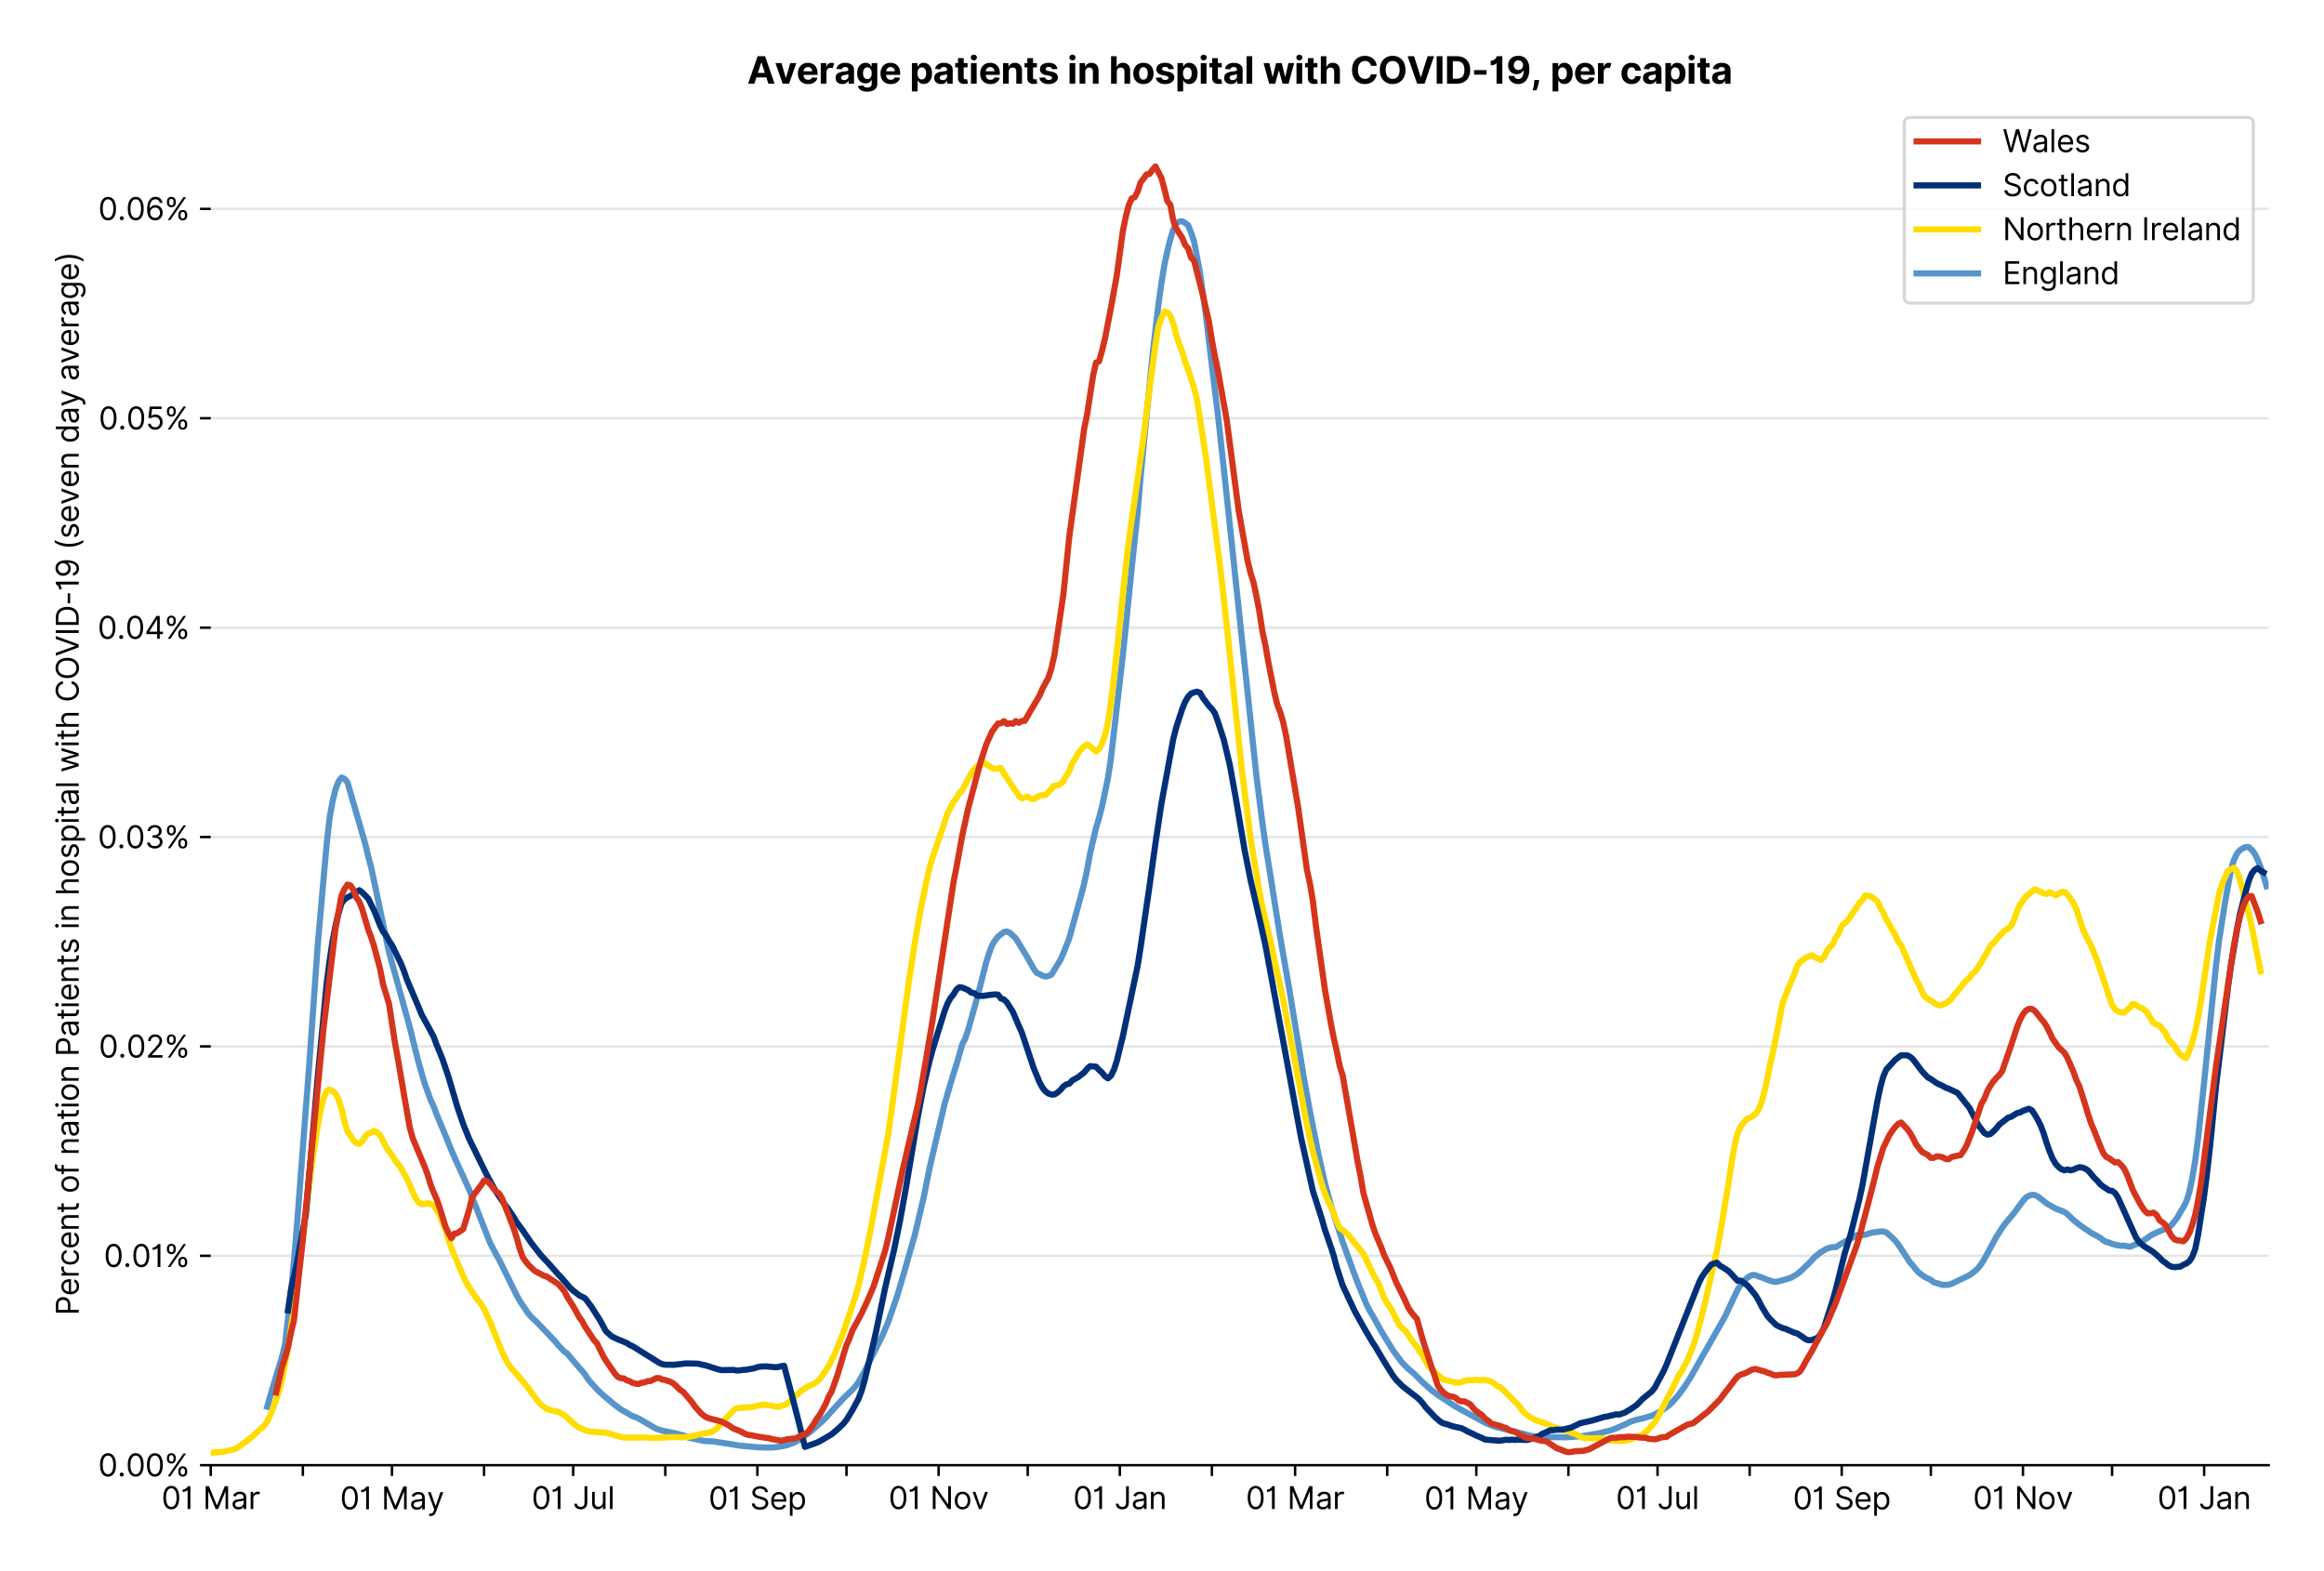 <?xml version="1.0" encoding="utf-8" standalone="no"?>
<!DOCTYPE svg PUBLIC "-//W3C//DTD SVG 1.1//EN"
  "http://www.w3.org/Graphics/SVG/1.1/DTD/svg11.dtd">
<svg xmlns:xlink="http://www.w3.org/1999/xlink" viewBox="0 0 756.175 511.234" xmlns="http://www.w3.org/2000/svg" version="1.1">
 <defs>
  <style type="text/css">*{stroke-linejoin: round; stroke-linecap: butt}</style>
 </defs>
 <g id="figure_1">
  <g id="patch_1">
   <path d="M 0 511.234 
L 756.175 511.234 
L 756.175 0 
L 0 0 
z
" style="fill: #ffffff"/>
  </g>
  <g id="axes_1">
   <g id="patch_2">
    <path d="M 68.575 476.745 
L 738.175 476.745 
L 738.175 33.225 
L 68.575 33.225 
z
" style="fill: #ffffff"/>
   </g>
   <g id="matplotlib.axis_1">
    <g id="xtick_1">
     <g id="line2d_1">
      <defs>
       <path id="m522614acfa" d="M 0 0 
L 0 3.5 
" style="stroke: #000000; stroke-width: 0.8"/>
      </defs>
      <g>
       <use xlink:href="#m522614acfa" x="68.575" y="476.745" style="stroke: #000000; stroke-width: 0.8"/>
      </g>
     </g>
     <g id="text_1">
      <!-- 01 Mar -->
      <g transform="translate(52.538 491.018)scale(0.1 -0.1)">
       <defs>
        <path id="Inter-Regular-30" d="M 2000 -64 
Q 1230 -64 806 561 
Q 382 1186 382 2327 
Q 382 3459 809 4088 
Q 1236 4718 2000 4718 
Q 2764 4718 3191 4088 
Q 3618 3459 3618 2327 
Q 3618 1186 3194 561 
Q 2771 -64 2000 -64 
z
M 2000 436 
Q 2509 436 2791 927 
Q 3073 1418 3073 2327 
Q 3073 3234 2789 3730 
Q 2505 4227 2000 4227 
Q 1496 4227 1211 3730 
Q 927 3234 927 2327 
Q 927 1418 1210 927 
Q 1493 436 2000 436 
z
" transform="scale(0.016)"/>
        <path id="Inter-Regular-31" d="M 1973 4655 
L 1973 0 
L 1409 0 
L 1409 3836 
L 1373 3836 
Q 1341 3773 1209 3692 
Q 1077 3611 868 3551 
Q 659 3491 391 3491 
L 391 3964 
Q 661 3964 859 4061 
Q 1057 4159 1190 4291 
Q 1323 4423 1392 4529 
Q 1461 4636 1473 4655 
L 1973 4655 
z
" transform="scale(0.016)"/>
        <path id="Inter-Regular-20" transform="scale(0.016)"/>
        <path id="Inter-Regular-4d" d="M 564 4655 
L 1236 4655 
L 2818 791 
L 2873 791 
L 4455 4655 
L 5127 4655 
L 5127 0 
L 4600 0 
L 4600 3536 
L 4555 3536 
L 3100 0 
L 2591 0 
L 1136 3536 
L 1091 3536 
L 1091 0 
L 564 0 
L 564 4655 
z
" transform="scale(0.016)"/>
        <path id="Inter-Regular-61" d="M 1518 -82 
Q 1186 -82 916 44 
Q 646 170 486 410 
Q 327 650 327 991 
Q 327 1291 445 1478 
Q 564 1666 761 1773 
Q 959 1880 1199 1933 
Q 1439 1986 1682 2018 
Q 2000 2059 2199 2080 
Q 2398 2102 2490 2154 
Q 2582 2207 2582 2336 
L 2582 2355 
Q 2582 2691 2399 2877 
Q 2216 3064 1846 3064 
Q 1461 3064 1243 2895 
Q 1025 2727 936 2536 
L 427 2718 
Q 564 3036 792 3214 
Q 1021 3393 1292 3464 
Q 1564 3536 1827 3536 
Q 1996 3536 2215 3496 
Q 2434 3457 2640 3334 
Q 2846 3211 2982 2963 
Q 3118 2716 3118 2300 
L 3118 0 
L 2582 0 
L 2582 473 
L 2555 473 
Q 2500 359 2373 229 
Q 2246 100 2034 9 
Q 1823 -82 1518 -82 
z
M 1600 400 
Q 1918 400 2137 525 
Q 2357 650 2469 847 
Q 2582 1045 2582 1264 
L 2582 1755 
Q 2548 1714 2433 1681 
Q 2318 1648 2169 1624 
Q 2021 1600 1881 1583 
Q 1741 1566 1655 1555 
Q 1446 1527 1265 1467 
Q 1084 1407 974 1287 
Q 864 1168 864 964 
Q 864 684 1072 542 
Q 1280 400 1600 400 
z
" transform="scale(0.016)"/>
        <path id="Inter-Regular-72" d="M 491 0 
L 491 3491 
L 1009 3491 
L 1009 2964 
L 1046 2964 
Q 1139 3223 1389 3384 
Q 1639 3545 1955 3545 
Q 2100 3545 2209 3511 
Q 2318 3477 2400 3418 
L 2218 2964 
Q 2161 2993 2085 3010 
Q 2009 3027 1909 3027 
Q 1527 3027 1277 2794 
Q 1027 2561 1027 2209 
L 1027 0 
L 491 0 
z
" transform="scale(0.016)"/>
       </defs>
       <use xlink:href="#Inter-Regular-30"/>
       <use xlink:href="#Inter-Regular-31" x="62.5"/>
       <use xlink:href="#Inter-Regular-20" x="106.676"/>
       <use xlink:href="#Inter-Regular-4d" x="134.801"/>
       <use xlink:href="#Inter-Regular-61" x="225.994"/>
       <use xlink:href="#Inter-Regular-72" x="282.386"/>
      </g>
     </g>
    </g>
    <g id="xtick_2">
     <g id="line2d_2">
      <g>
       <use xlink:href="#m522614acfa" x="98.541" y="476.745" style="stroke: #000000; stroke-width: 0.8"/>
      </g>
     </g>
    </g>
    <g id="xtick_3">
     <g id="line2d_3">
      <g>
       <use xlink:href="#m522614acfa" x="127.539" y="476.745" style="stroke: #000000; stroke-width: 0.8"/>
      </g>
     </g>
     <g id="text_2">
      <!-- 01 May -->
      <g transform="translate(110.636 491.117)scale(0.1 -0.1)">
       <defs>
        <path id="Inter-Regular-79" d="M 818 -1355 
Q 682 -1355 575 -1333 
Q 468 -1311 427 -1291 
L 564 -818 
Q 857 -893 1053 -814 
Q 1250 -736 1391 -345 
L 1509 -18 
L 218 3491 
L 800 3491 
L 1764 709 
L 1800 709 
L 2764 3491 
L 3346 3491 
L 1846 -564 
Q 1550 -1355 818 -1355 
z
" transform="scale(0.016)"/>
       </defs>
       <use xlink:href="#Inter-Regular-30"/>
       <use xlink:href="#Inter-Regular-31" x="62.5"/>
       <use xlink:href="#Inter-Regular-20" x="106.676"/>
       <use xlink:href="#Inter-Regular-4d" x="134.801"/>
       <use xlink:href="#Inter-Regular-61" x="225.994"/>
       <use xlink:href="#Inter-Regular-79" x="282.386"/>
      </g>
     </g>
    </g>
    <g id="xtick_4">
     <g id="line2d_4">
      <g>
       <use xlink:href="#m522614acfa" x="157.505" y="476.745" style="stroke: #000000; stroke-width: 0.8"/>
      </g>
     </g>
    </g>
    <g id="xtick_5">
     <g id="line2d_5">
      <g>
       <use xlink:href="#m522614acfa" x="186.504" y="476.745" style="stroke: #000000; stroke-width: 0.8"/>
      </g>
     </g>
     <g id="text_3">
      <!-- 01 Jul -->
      <g transform="translate(172.96 491.018)scale(0.1 -0.1)">
       <defs>
        <path id="Inter-Regular-4a" d="M 2346 4655 
L 2909 4655 
L 2909 1327 
Q 2909 657 2549 296 
Q 2189 -64 1582 -64 
Q 1200 -64 902 76 
Q 605 216 434 475 
Q 264 734 264 1091 
L 818 1091 
Q 818 795 1034 615 
Q 1250 436 1582 436 
Q 1948 436 2147 664 
Q 2346 893 2346 1327 
L 2346 4655 
z
" transform="scale(0.016)"/>
        <path id="Inter-Regular-75" d="M 2691 1427 
L 2691 3491 
L 3227 3491 
L 3227 0 
L 2691 0 
L 2691 591 
L 2655 591 
Q 2532 325 2273 140 
Q 2014 -45 1618 -45 
Q 1127 -45 809 280 
Q 491 605 491 1273 
L 491 3491 
L 1027 3491 
L 1027 1309 
Q 1027 927 1242 700 
Q 1457 473 1791 473 
Q 1991 473 2199 575 
Q 2407 677 2549 888 
Q 2691 1100 2691 1427 
z
" transform="scale(0.016)"/>
        <path id="Inter-Regular-6c" d="M 1027 4655 
L 1027 0 
L 491 0 
L 491 4655 
L 1027 4655 
z
" transform="scale(0.016)"/>
       </defs>
       <use xlink:href="#Inter-Regular-30"/>
       <use xlink:href="#Inter-Regular-31" x="62.5"/>
       <use xlink:href="#Inter-Regular-20" x="106.676"/>
       <use xlink:href="#Inter-Regular-4a" x="134.801"/>
       <use xlink:href="#Inter-Regular-75" x="189.063"/>
       <use xlink:href="#Inter-Regular-6c" x="247.159"/>
      </g>
     </g>
    </g>
    <g id="xtick_6">
     <g id="line2d_6">
      <g>
       <use xlink:href="#m522614acfa" x="216.47" y="476.745" style="stroke: #000000; stroke-width: 0.8"/>
      </g>
     </g>
    </g>
    <g id="xtick_7">
     <g id="line2d_7">
      <g>
       <use xlink:href="#m522614acfa" x="246.435" y="476.745" style="stroke: #000000; stroke-width: 0.8"/>
      </g>
     </g>
     <g id="text_4">
      <!-- 01 Sep -->
      <g transform="translate(230.548 491.117)scale(0.1 -0.1)">
       <defs>
        <path id="Inter-Regular-53" d="M 3109 3491 
Q 3068 3836 2777 4027 
Q 2486 4218 2064 4218 
Q 1600 4218 1318 3999 
Q 1036 3780 1036 3445 
Q 1036 3195 1189 3042 
Q 1343 2889 1553 2803 
Q 1764 2718 1936 2673 
L 2409 2545 
Q 2591 2498 2815 2414 
Q 3039 2330 3244 2185 
Q 3450 2041 3584 1816 
Q 3718 1591 3718 1264 
Q 3718 886 3521 581 
Q 3325 277 2949 97 
Q 2573 -82 2036 -82 
Q 1286 -82 845 272 
Q 405 627 364 1200 
L 946 1200 
Q 968 936 1124 764 
Q 1280 593 1519 510 
Q 1759 427 2036 427 
Q 2359 427 2616 533 
Q 2873 639 3023 828 
Q 3173 1018 3173 1273 
Q 3173 1505 3043 1650 
Q 2914 1795 2702 1886 
Q 2491 1977 2246 2045 
L 1673 2209 
Q 1127 2366 809 2657 
Q 491 2948 491 3418 
Q 491 3809 703 4101 
Q 916 4393 1276 4555 
Q 1636 4718 2082 4718 
Q 2532 4718 2882 4558 
Q 3232 4398 3437 4120 
Q 3643 3843 3655 3491 
L 3109 3491 
z
" transform="scale(0.016)"/>
        <path id="Inter-Regular-65" d="M 1955 -73 
Q 1450 -73 1085 151 
Q 721 375 524 778 
Q 327 1182 327 1718 
Q 327 2255 524 2665 
Q 721 3075 1074 3305 
Q 1427 3536 1900 3536 
Q 2173 3536 2439 3445 
Q 2705 3355 2923 3151 
Q 3141 2948 3270 2614 
Q 3400 2280 3400 1791 
L 3400 1564 
L 866 1564 
Q 884 1005 1183 707 
Q 1482 409 1955 409 
Q 2271 409 2498 545 
Q 2725 682 2827 955 
L 3346 809 
Q 3223 414 2854 170 
Q 2486 -73 1955 -73 
z
M 866 2027 
L 2855 2027 
Q 2855 2470 2595 2762 
Q 2336 3055 1900 3055 
Q 1593 3055 1368 2911 
Q 1143 2768 1013 2533 
Q 884 2298 866 2027 
z
" transform="scale(0.016)"/>
        <path id="Inter-Regular-70" d="M 491 -1309 
L 491 3491 
L 1009 3491 
L 1009 2936 
L 1073 2936 
Q 1132 3027 1237 3169 
Q 1343 3311 1542 3423 
Q 1741 3536 2082 3536 
Q 2523 3536 2859 3315 
Q 3196 3095 3384 2690 
Q 3573 2286 3573 1736 
Q 3573 1182 3384 776 
Q 3196 370 2861 148 
Q 2527 -73 2091 -73 
Q 1755 -73 1552 39 
Q 1350 152 1241 296 
Q 1132 441 1073 536 
L 1027 536 
L 1027 -1309 
L 491 -1309 
z
M 1018 1745 
Q 1018 1152 1276 780 
Q 1534 409 2018 409 
Q 2355 409 2581 587 
Q 2807 766 2921 1069 
Q 3036 1373 3036 1745 
Q 3036 2114 2923 2410 
Q 2811 2707 2585 2881 
Q 2359 3055 2018 3055 
Q 1527 3055 1272 2693 
Q 1018 2332 1018 1745 
z
" transform="scale(0.016)"/>
       </defs>
       <use xlink:href="#Inter-Regular-30"/>
       <use xlink:href="#Inter-Regular-31" x="62.5"/>
       <use xlink:href="#Inter-Regular-20" x="106.676"/>
       <use xlink:href="#Inter-Regular-53" x="134.801"/>
       <use xlink:href="#Inter-Regular-65" x="198.58"/>
       <use xlink:href="#Inter-Regular-70" x="256.818"/>
      </g>
     </g>
    </g>
    <g id="xtick_8">
     <g id="line2d_8">
      <g>
       <use xlink:href="#m522614acfa" x="275.434" y="476.745" style="stroke: #000000; stroke-width: 0.8"/>
      </g>
     </g>
    </g>
    <g id="xtick_9">
     <g id="line2d_9">
      <g>
       <use xlink:href="#m522614acfa" x="305.4" y="476.745" style="stroke: #000000; stroke-width: 0.8"/>
      </g>
     </g>
     <g id="text_5">
      <!-- 01 Nov -->
      <g transform="translate(289.128 491.018)scale(0.1 -0.1)">
       <defs>
        <path id="Inter-Regular-4e" d="M 4255 4655 
L 4255 0 
L 3709 0 
L 1173 3655 
L 1127 3655 
L 1127 0 
L 564 0 
L 564 4655 
L 1109 4655 
L 3655 991 
L 3700 991 
L 3700 4655 
L 4255 4655 
z
" transform="scale(0.016)"/>
        <path id="Inter-Regular-6f" d="M 1909 -73 
Q 1436 -73 1080 152 
Q 725 377 526 781 
Q 327 1186 327 1727 
Q 327 2273 526 2679 
Q 725 3086 1080 3311 
Q 1436 3536 1909 3536 
Q 2382 3536 2737 3311 
Q 3093 3086 3292 2679 
Q 3491 2273 3491 1727 
Q 3491 1186 3292 781 
Q 3093 377 2737 152 
Q 2382 -73 1909 -73 
z
M 1909 409 
Q 2268 409 2500 593 
Q 2732 777 2843 1077 
Q 2955 1377 2955 1727 
Q 2955 2077 2843 2379 
Q 2732 2682 2500 2868 
Q 2268 3055 1909 3055 
Q 1550 3055 1318 2868 
Q 1086 2682 975 2379 
Q 864 2077 864 1727 
Q 864 1377 975 1077 
Q 1086 777 1318 593 
Q 1550 409 1909 409 
z
" transform="scale(0.016)"/>
        <path id="Inter-Regular-76" d="M 3346 3491 
L 2055 0 
L 1509 0 
L 218 3491 
L 800 3491 
L 1764 709 
L 1800 709 
L 2764 3491 
L 3346 3491 
z
" transform="scale(0.016)"/>
       </defs>
       <use xlink:href="#Inter-Regular-30"/>
       <use xlink:href="#Inter-Regular-31" x="62.5"/>
       <use xlink:href="#Inter-Regular-20" x="106.676"/>
       <use xlink:href="#Inter-Regular-4e" x="134.801"/>
       <use xlink:href="#Inter-Regular-6f" x="210.085"/>
       <use xlink:href="#Inter-Regular-76" x="269.744"/>
      </g>
     </g>
    </g>
    <g id="xtick_10">
     <g id="line2d_10">
      <g>
       <use xlink:href="#m522614acfa" x="334.398" y="476.745" style="stroke: #000000; stroke-width: 0.8"/>
      </g>
     </g>
    </g>
    <g id="xtick_11">
     <g id="line2d_11">
      <g>
       <use xlink:href="#m522614acfa" x="364.364" y="476.745" style="stroke: #000000; stroke-width: 0.8"/>
      </g>
     </g>
     <g id="text_6">
      <!-- 01 Jan -->
      <g transform="translate(349.165 491.018)scale(0.1 -0.1)">
       <defs>
        <path id="Inter-Regular-6e" d="M 1027 2100 
L 1027 0 
L 491 0 
L 491 3491 
L 1009 3491 
L 1009 2945 
L 1055 2945 
Q 1177 3211 1427 3373 
Q 1677 3536 2073 3536 
Q 2602 3536 2928 3211 
Q 3255 2886 3255 2218 
L 3255 0 
L 2718 0 
L 2718 2182 
Q 2718 2593 2504 2824 
Q 2291 3055 1918 3055 
Q 1534 3055 1280 2806 
Q 1027 2557 1027 2100 
z
" transform="scale(0.016)"/>
       </defs>
       <use xlink:href="#Inter-Regular-30"/>
       <use xlink:href="#Inter-Regular-31" x="62.5"/>
       <use xlink:href="#Inter-Regular-20" x="106.676"/>
       <use xlink:href="#Inter-Regular-4a" x="134.801"/>
       <use xlink:href="#Inter-Regular-61" x="189.063"/>
       <use xlink:href="#Inter-Regular-6e" x="245.455"/>
      </g>
     </g>
    </g>
    <g id="xtick_12">
     <g id="line2d_12">
      <g>
       <use xlink:href="#m522614acfa" x="394.33" y="476.745" style="stroke: #000000; stroke-width: 0.8"/>
      </g>
     </g>
    </g>
    <g id="xtick_13">
     <g id="line2d_13">
      <g>
       <use xlink:href="#m522614acfa" x="421.395" y="476.745" style="stroke: #000000; stroke-width: 0.8"/>
      </g>
     </g>
     <g id="text_7">
      <!-- 01 Mar -->
      <g transform="translate(405.359 491.018)scale(0.1 -0.1)">
       <use xlink:href="#Inter-Regular-30"/>
       <use xlink:href="#Inter-Regular-31" x="62.5"/>
       <use xlink:href="#Inter-Regular-20" x="106.676"/>
       <use xlink:href="#Inter-Regular-4d" x="134.801"/>
       <use xlink:href="#Inter-Regular-61" x="225.994"/>
       <use xlink:href="#Inter-Regular-72" x="282.386"/>
      </g>
     </g>
    </g>
    <g id="xtick_14">
     <g id="line2d_14">
      <g>
       <use xlink:href="#m522614acfa" x="451.361" y="476.745" style="stroke: #000000; stroke-width: 0.8"/>
      </g>
     </g>
    </g>
    <g id="xtick_15">
     <g id="line2d_15">
      <g>
       <use xlink:href="#m522614acfa" x="480.36" y="476.745" style="stroke: #000000; stroke-width: 0.8"/>
      </g>
     </g>
     <g id="text_8">
      <!-- 01 May -->
      <g transform="translate(463.457 491.117)scale(0.1 -0.1)">
       <use xlink:href="#Inter-Regular-30"/>
       <use xlink:href="#Inter-Regular-31" x="62.5"/>
       <use xlink:href="#Inter-Regular-20" x="106.676"/>
       <use xlink:href="#Inter-Regular-4d" x="134.801"/>
       <use xlink:href="#Inter-Regular-61" x="225.994"/>
       <use xlink:href="#Inter-Regular-79" x="282.386"/>
      </g>
     </g>
    </g>
    <g id="xtick_16">
     <g id="line2d_16">
      <g>
       <use xlink:href="#m522614acfa" x="510.325" y="476.745" style="stroke: #000000; stroke-width: 0.8"/>
      </g>
     </g>
    </g>
    <g id="xtick_17">
     <g id="line2d_17">
      <g>
       <use xlink:href="#m522614acfa" x="539.324" y="476.745" style="stroke: #000000; stroke-width: 0.8"/>
      </g>
     </g>
     <g id="text_9">
      <!-- 01 Jul -->
      <g transform="translate(525.78 491.018)scale(0.1 -0.1)">
       <use xlink:href="#Inter-Regular-30"/>
       <use xlink:href="#Inter-Regular-31" x="62.5"/>
       <use xlink:href="#Inter-Regular-20" x="106.676"/>
       <use xlink:href="#Inter-Regular-4a" x="134.801"/>
       <use xlink:href="#Inter-Regular-75" x="189.063"/>
       <use xlink:href="#Inter-Regular-6c" x="247.159"/>
      </g>
     </g>
    </g>
    <g id="xtick_18">
     <g id="line2d_18">
      <g>
       <use xlink:href="#m522614acfa" x="569.29" y="476.745" style="stroke: #000000; stroke-width: 0.8"/>
      </g>
     </g>
    </g>
    <g id="xtick_19">
     <g id="line2d_19">
      <g>
       <use xlink:href="#m522614acfa" x="599.255" y="476.745" style="stroke: #000000; stroke-width: 0.8"/>
      </g>
     </g>
     <g id="text_10">
      <!-- 01 Sep -->
      <g transform="translate(583.368 491.117)scale(0.1 -0.1)">
       <use xlink:href="#Inter-Regular-30"/>
       <use xlink:href="#Inter-Regular-31" x="62.5"/>
       <use xlink:href="#Inter-Regular-20" x="106.676"/>
       <use xlink:href="#Inter-Regular-53" x="134.801"/>
       <use xlink:href="#Inter-Regular-65" x="198.58"/>
       <use xlink:href="#Inter-Regular-70" x="256.818"/>
      </g>
     </g>
    </g>
    <g id="xtick_20">
     <g id="line2d_20">
      <g>
       <use xlink:href="#m522614acfa" x="628.254" y="476.745" style="stroke: #000000; stroke-width: 0.8"/>
      </g>
     </g>
    </g>
    <g id="xtick_21">
     <g id="line2d_21">
      <g>
       <use xlink:href="#m522614acfa" x="658.22" y="476.745" style="stroke: #000000; stroke-width: 0.8"/>
      </g>
     </g>
     <g id="text_11">
      <!-- 01 Nov -->
      <g transform="translate(641.949 491.018)scale(0.1 -0.1)">
       <use xlink:href="#Inter-Regular-30"/>
       <use xlink:href="#Inter-Regular-31" x="62.5"/>
       <use xlink:href="#Inter-Regular-20" x="106.676"/>
       <use xlink:href="#Inter-Regular-4e" x="134.801"/>
       <use xlink:href="#Inter-Regular-6f" x="210.085"/>
       <use xlink:href="#Inter-Regular-76" x="269.744"/>
      </g>
     </g>
    </g>
    <g id="xtick_22">
     <g id="line2d_22">
      <g>
       <use xlink:href="#m522614acfa" x="687.219" y="476.745" style="stroke: #000000; stroke-width: 0.8"/>
      </g>
     </g>
    </g>
    <g id="xtick_23">
     <g id="line2d_23">
      <g>
       <use xlink:href="#m522614acfa" x="717.184" y="476.745" style="stroke: #000000; stroke-width: 0.8"/>
      </g>
     </g>
     <g id="text_12">
      <!-- 01 Jan -->
      <g transform="translate(701.985 491.018)scale(0.1 -0.1)">
       <use xlink:href="#Inter-Regular-30"/>
       <use xlink:href="#Inter-Regular-31" x="62.5"/>
       <use xlink:href="#Inter-Regular-20" x="106.676"/>
       <use xlink:href="#Inter-Regular-4a" x="134.801"/>
       <use xlink:href="#Inter-Regular-61" x="189.063"/>
       <use xlink:href="#Inter-Regular-6e" x="245.455"/>
      </g>
     </g>
    </g>
   </g>
   <g id="matplotlib.axis_2">
    <g id="ytick_1">
     <g id="line2d_24">
      <path d="M 68.575 476.745 
L 738.175 476.745 
" clip-path="url(#p0652c3acf4)" style="fill: none; stroke: #e5e5e5; stroke-width: 0.8; stroke-linecap: square"/>
     </g>
     <g id="line2d_25">
      <defs>
       <path id="me28e33c44b" d="M 0 0 
L -3.5 0 
" style="stroke: #000000; stroke-width: 0.8"/>
      </defs>
      <g>
       <use xlink:href="#me28e33c44b" x="68.575" y="476.745" style="stroke: #000000; stroke-width: 0.8"/>
      </g>
     </g>
     <g id="text_13">
      <!-- 0.00% -->
      <g transform="translate(31.944 480.382)scale(0.1 -0.1)">
       <defs>
        <path id="Inter-Regular-2e" d="M 882 -36 
Q 714 -36 593 84 
Q 473 205 473 373 
Q 473 541 593 661 
Q 714 782 882 782 
Q 1050 782 1170 661 
Q 1291 541 1291 373 
Q 1291 205 1170 84 
Q 1050 -36 882 -36 
z
" transform="scale(0.016)"/>
        <path id="Inter-Regular-25" d="M 2855 873 
L 2855 1118 
Q 2855 1373 2960 1585 
Q 3066 1798 3269 1926 
Q 3473 2055 3764 2055 
Q 4059 2055 4259 1926 
Q 4459 1798 4561 1585 
Q 4664 1373 4664 1118 
L 4664 873 
Q 4664 618 4560 405 
Q 4457 193 4256 64 
Q 4055 -64 3764 -64 
Q 3468 -64 3266 64 
Q 3064 193 2959 405 
Q 2855 618 2855 873 
z
M 536 3536 
L 536 3782 
Q 536 4036 642 4248 
Q 748 4461 951 4589 
Q 1155 4718 1446 4718 
Q 1741 4718 1941 4589 
Q 2141 4461 2243 4248 
Q 2346 4036 2346 3782 
L 2346 3536 
Q 2346 3282 2242 3069 
Q 2139 2857 1937 2728 
Q 1736 2600 1446 2600 
Q 1150 2600 948 2728 
Q 746 2857 641 3069 
Q 536 3282 536 3536 
z
M 709 0 
L 3909 4655 
L 4427 4655 
L 1227 0 
L 709 0 
z
M 3318 1118 
L 3318 873 
Q 3318 661 3418 494 
Q 3518 327 3764 327 
Q 4002 327 4101 494 
Q 4200 661 4200 873 
L 4200 1118 
Q 4200 1330 4104 1497 
Q 4009 1664 3764 1664 
Q 3525 1664 3421 1497 
Q 3318 1330 3318 1118 
z
M 1000 3782 
L 1000 3536 
Q 1000 3325 1100 3158 
Q 1200 2991 1446 2991 
Q 1684 2991 1783 3158 
Q 1882 3325 1882 3536 
L 1882 3782 
Q 1882 3993 1786 4160 
Q 1691 4327 1446 4327 
Q 1207 4327 1103 4160 
Q 1000 3993 1000 3782 
z
" transform="scale(0.016)"/>
       </defs>
       <use xlink:href="#Inter-Regular-30"/>
       <use xlink:href="#Inter-Regular-2e" x="62.5"/>
       <use xlink:href="#Inter-Regular-30" x="90.057"/>
       <use xlink:href="#Inter-Regular-30" x="152.557"/>
       <use xlink:href="#Inter-Regular-25" x="215.057"/>
      </g>
     </g>
    </g>
    <g id="ytick_2">
     <g id="line2d_26">
      <path d="M 68.575 408.615 
L 738.175 408.615 
" clip-path="url(#p0652c3acf4)" style="fill: none; stroke: #e5e5e5; stroke-width: 0.8; stroke-linecap: square"/>
     </g>
     <g id="line2d_27">
      <g>
       <use xlink:href="#me28e33c44b" x="68.575" y="408.615" style="stroke: #000000; stroke-width: 0.8"/>
      </g>
     </g>
     <g id="text_14">
      <!-- 0.01% -->
      <g transform="translate(33.777 412.252)scale(0.1 -0.1)">
       <use xlink:href="#Inter-Regular-30"/>
       <use xlink:href="#Inter-Regular-2e" x="62.5"/>
       <use xlink:href="#Inter-Regular-30" x="90.057"/>
       <use xlink:href="#Inter-Regular-31" x="152.557"/>
       <use xlink:href="#Inter-Regular-25" x="196.733"/>
      </g>
     </g>
    </g>
    <g id="ytick_3">
     <g id="line2d_28">
      <path d="M 68.575 340.486 
L 738.175 340.486 
" clip-path="url(#p0652c3acf4)" style="fill: none; stroke: #e5e5e5; stroke-width: 0.8; stroke-linecap: square"/>
     </g>
     <g id="line2d_29">
      <g>
       <use xlink:href="#me28e33c44b" x="68.575" y="340.486" style="stroke: #000000; stroke-width: 0.8"/>
      </g>
     </g>
     <g id="text_15">
      <!-- 0.02% -->
      <g transform="translate(32.142 344.122)scale(0.1 -0.1)">
       <defs>
        <path id="Inter-Regular-32" d="M 482 0 
L 482 409 
L 2018 2091 
Q 2289 2386 2464 2605 
Q 2639 2825 2724 3019 
Q 2809 3214 2809 3427 
Q 2809 3795 2553 4011 
Q 2298 4227 1918 4227 
Q 1514 4227 1275 3985 
Q 1036 3743 1036 3345 
L 500 3345 
Q 500 3755 688 4064 
Q 877 4373 1203 4545 
Q 1530 4718 1936 4718 
Q 2346 4718 2661 4545 
Q 2977 4373 3156 4079 
Q 3336 3786 3336 3427 
Q 3336 3170 3244 2926 
Q 3152 2682 2926 2383 
Q 2700 2084 2300 1655 
L 1255 536 
L 1255 500 
L 3418 500 
L 3418 0 
L 482 0 
z
" transform="scale(0.016)"/>
       </defs>
       <use xlink:href="#Inter-Regular-30"/>
       <use xlink:href="#Inter-Regular-2e" x="62.5"/>
       <use xlink:href="#Inter-Regular-30" x="90.057"/>
       <use xlink:href="#Inter-Regular-32" x="152.557"/>
       <use xlink:href="#Inter-Regular-25" x="213.068"/>
      </g>
     </g>
    </g>
    <g id="ytick_4">
     <g id="line2d_30">
      <path d="M 68.575 272.356 
L 738.175 272.356 
" clip-path="url(#p0652c3acf4)" style="fill: none; stroke: #e5e5e5; stroke-width: 0.8; stroke-linecap: square"/>
     </g>
     <g id="line2d_31">
      <g>
       <use xlink:href="#me28e33c44b" x="68.575" y="272.356" style="stroke: #000000; stroke-width: 0.8"/>
      </g>
     </g>
     <g id="text_16">
      <!-- 0.03% -->
      <g transform="translate(31.83 275.993)scale(0.1 -0.1)">
       <defs>
        <path id="Inter-Regular-33" d="M 2055 -64 
Q 1605 -64 1253 90 
Q 902 245 696 521 
Q 491 798 473 1164 
L 1046 1164 
Q 1071 827 1356 631 
Q 1641 436 2046 436 
Q 2493 436 2783 664 
Q 3073 893 3073 1264 
Q 3073 1650 2787 1893 
Q 2502 2136 1973 2136 
L 1600 2136 
L 1600 2636 
L 1973 2636 
Q 2386 2636 2647 2856 
Q 2909 3077 2909 3445 
Q 2909 3798 2679 4012 
Q 2450 4227 2064 4227 
Q 1823 4227 1610 4139 
Q 1398 4052 1264 3887 
Q 1130 3723 1118 3491 
L 573 3491 
Q 586 3857 793 4133 
Q 1000 4409 1335 4563 
Q 1671 4718 2073 4718 
Q 2505 4718 2814 4544 
Q 3123 4370 3289 4086 
Q 3455 3802 3455 3473 
Q 3455 3080 3249 2802 
Q 3043 2525 2691 2418 
L 2691 2382 
Q 3132 2309 3379 2008 
Q 3627 1707 3627 1264 
Q 3627 884 3421 583 
Q 3216 282 2861 109 
Q 2507 -64 2055 -64 
z
" transform="scale(0.016)"/>
       </defs>
       <use xlink:href="#Inter-Regular-30"/>
       <use xlink:href="#Inter-Regular-2e" x="62.5"/>
       <use xlink:href="#Inter-Regular-30" x="90.057"/>
       <use xlink:href="#Inter-Regular-33" x="152.557"/>
       <use xlink:href="#Inter-Regular-25" x="216.193"/>
      </g>
     </g>
    </g>
    <g id="ytick_5">
     <g id="line2d_32">
      <path d="M 68.575 204.226 
L 738.175 204.226 
" clip-path="url(#p0652c3acf4)" style="fill: none; stroke: #e5e5e5; stroke-width: 0.8; stroke-linecap: square"/>
     </g>
     <g id="line2d_33">
      <g>
       <use xlink:href="#me28e33c44b" x="68.575" y="204.226" style="stroke: #000000; stroke-width: 0.8"/>
      </g>
     </g>
     <g id="text_17">
      <!-- 0.04% -->
      <g transform="translate(31.773 207.863)scale(0.1 -0.1)">
       <defs>
        <path id="Inter-Regular-34" d="M 373 955 
L 373 1418 
L 2418 4655 
L 3100 4655 
L 3100 1455 
L 3736 1455 
L 3736 955 
L 3100 955 
L 3100 0 
L 2564 0 
L 2564 955 
L 373 955 
z
M 2564 1455 
L 2564 3936 
L 2527 3936 
L 982 1491 
L 982 1455 
L 2564 1455 
z
" transform="scale(0.016)"/>
       </defs>
       <use xlink:href="#Inter-Regular-30"/>
       <use xlink:href="#Inter-Regular-2e" x="62.5"/>
       <use xlink:href="#Inter-Regular-30" x="90.057"/>
       <use xlink:href="#Inter-Regular-34" x="152.557"/>
       <use xlink:href="#Inter-Regular-25" x="216.761"/>
      </g>
     </g>
    </g>
    <g id="ytick_6">
     <g id="line2d_34">
      <path d="M 68.575 136.097 
L 738.175 136.097 
" clip-path="url(#p0652c3acf4)" style="fill: none; stroke: #e5e5e5; stroke-width: 0.8; stroke-linecap: square"/>
     </g>
     <g id="line2d_35">
      <g>
       <use xlink:href="#me28e33c44b" x="68.575" y="136.097" style="stroke: #000000; stroke-width: 0.8"/>
      </g>
     </g>
     <g id="text_18">
      <!-- 0.05% -->
      <g transform="translate(32.114 139.733)scale(0.1 -0.1)">
       <defs>
        <path id="Inter-Regular-35" d="M 1936 -64 
Q 1536 -64 1216 95 
Q 896 255 702 532 
Q 509 809 491 1164 
L 1036 1164 
Q 1068 848 1324 642 
Q 1580 436 1936 436 
Q 2223 436 2447 570 
Q 2671 705 2799 940 
Q 2927 1175 2927 1473 
Q 2927 1777 2794 2017 
Q 2661 2257 2429 2395 
Q 2198 2534 1900 2536 
Q 1686 2539 1461 2472 
Q 1236 2405 1091 2300 
L 564 2364 
L 846 4655 
L 3264 4655 
L 3264 4155 
L 1318 4155 
L 1155 2782 
L 1182 2782 
Q 1325 2895 1541 2970 
Q 1757 3045 1991 3045 
Q 2418 3045 2753 2842 
Q 3089 2639 3281 2286 
Q 3473 1934 3473 1482 
Q 3473 1036 3274 687 
Q 3075 339 2727 137 
Q 2380 -64 1936 -64 
z
" transform="scale(0.016)"/>
       </defs>
       <use xlink:href="#Inter-Regular-30"/>
       <use xlink:href="#Inter-Regular-2e" x="62.5"/>
       <use xlink:href="#Inter-Regular-30" x="90.057"/>
       <use xlink:href="#Inter-Regular-35" x="152.557"/>
       <use xlink:href="#Inter-Regular-25" x="213.352"/>
      </g>
     </g>
    </g>
    <g id="ytick_7">
     <g id="line2d_36">
      <path d="M 68.575 67.967 
L 738.175 67.967 
" clip-path="url(#p0652c3acf4)" style="fill: none; stroke: #e5e5e5; stroke-width: 0.8; stroke-linecap: square"/>
     </g>
     <g id="line2d_37">
      <g>
       <use xlink:href="#me28e33c44b" x="68.575" y="67.967" style="stroke: #000000; stroke-width: 0.8"/>
      </g>
     </g>
     <g id="text_19">
      <!-- 0.06% -->
      <g transform="translate(31.958 71.604)scale(0.1 -0.1)">
       <defs>
        <path id="Inter-Regular-36" d="M 2027 -64 
Q 1741 -59 1454 45 
Q 1168 150 932 399 
Q 696 648 552 1074 
Q 409 1500 409 2145 
Q 409 3386 861 4056 
Q 1314 4727 2100 4727 
Q 2686 4727 3073 4384 
Q 3461 4041 3546 3491 
L 2991 3491 
Q 2914 3811 2691 4019 
Q 2468 4227 2100 4227 
Q 1559 4227 1249 3755 
Q 939 3284 936 2427 
L 973 2427 
Q 1164 2716 1461 2880 
Q 1759 3045 2118 3045 
Q 2518 3045 2850 2846 
Q 3182 2648 3382 2299 
Q 3582 1950 3582 1500 
Q 3582 1068 3389 710 
Q 3196 352 2847 142 
Q 2498 -68 2027 -64 
z
M 2027 436 
Q 2314 436 2542 579 
Q 2771 723 2903 964 
Q 3036 1205 3036 1500 
Q 3036 1789 2908 2026 
Q 2780 2264 2556 2404 
Q 2332 2545 2046 2545 
Q 1757 2545 1525 2397 
Q 1293 2250 1157 2010 
Q 1021 1770 1018 1491 
Q 1018 1214 1149 973 
Q 1280 732 1508 584 
Q 1736 436 2027 436 
z
" transform="scale(0.016)"/>
       </defs>
       <use xlink:href="#Inter-Regular-30"/>
       <use xlink:href="#Inter-Regular-2e" x="62.5"/>
       <use xlink:href="#Inter-Regular-30" x="90.057"/>
       <use xlink:href="#Inter-Regular-36" x="152.557"/>
       <use xlink:href="#Inter-Regular-25" x="214.915"/>
      </g>
     </g>
    </g>
    <g id="text_20">
     <!-- Percent of nation Patients in hospital with COVID-19 (seven day average) -->
     <g transform="translate(25.614 428.013)rotate(-90)scale(0.1 -0.1)">
      <defs>
       <path id="Inter-Regular-50" d="M 564 0 
L 564 4655 
L 2136 4655 
Q 2684 4655 3033 4458 
Q 3382 4261 3550 3927 
Q 3718 3593 3718 3182 
Q 3718 2770 3551 2434 
Q 3384 2098 3036 1899 
Q 2689 1700 2146 1700 
L 1127 1700 
L 1127 0 
L 564 0 
z
M 1127 2200 
L 2127 2200 
Q 2689 2200 2926 2482 
Q 3164 2764 3164 3182 
Q 3164 3602 2925 3878 
Q 2686 4155 2118 4155 
L 1127 4155 
L 1127 2200 
z
" transform="scale(0.016)"/>
       <path id="Inter-Regular-63" d="M 1909 -73 
Q 1418 -73 1063 159 
Q 709 391 518 798 
Q 327 1205 327 1727 
Q 327 2259 524 2667 
Q 721 3075 1074 3305 
Q 1427 3536 1900 3536 
Q 2268 3536 2563 3400 
Q 2859 3264 3047 3018 
Q 3236 2773 3282 2445 
L 2746 2445 
Q 2684 2684 2474 2869 
Q 2264 3055 1909 3055 
Q 1439 3055 1151 2697 
Q 864 2339 864 1745 
Q 864 1139 1148 774 
Q 1432 409 1909 409 
Q 2223 409 2447 570 
Q 2671 732 2746 1018 
L 3282 1018 
Q 3236 709 3058 462 
Q 2880 216 2588 71 
Q 2296 -73 1909 -73 
z
" transform="scale(0.016)"/>
       <path id="Inter-Regular-74" d="M 2009 3491 
L 2009 3036 
L 1264 3036 
L 1264 1000 
Q 1264 773 1331 660 
Q 1398 548 1503 510 
Q 1609 473 1727 473 
Q 1816 473 1873 483 
Q 1930 493 1964 500 
L 2073 18 
Q 2018 -2 1920 -23 
Q 1823 -45 1673 -45 
Q 1446 -45 1228 52 
Q 1011 150 869 350 
Q 727 550 727 855 
L 727 3036 
L 200 3036 
L 200 3491 
L 727 3491 
L 727 4327 
L 1264 4327 
L 1264 3491 
L 2009 3491 
z
" transform="scale(0.016)"/>
       <path id="Inter-Regular-66" d="M 2046 3491 
L 2046 3036 
L 1264 3036 
L 1264 0 
L 727 0 
L 727 3036 
L 164 3036 
L 164 3491 
L 727 3491 
L 727 3973 
Q 727 4273 868 4473 
Q 1009 4673 1234 4773 
Q 1459 4873 1709 4873 
Q 1907 4873 2032 4841 
Q 2157 4809 2218 4782 
L 2064 4318 
Q 2023 4332 1951 4352 
Q 1880 4373 1764 4373 
Q 1498 4373 1381 4239 
Q 1264 4105 1264 3845 
L 1264 3491 
L 2046 3491 
z
" transform="scale(0.016)"/>
       <path id="Inter-Regular-69" d="M 491 0 
L 491 3491 
L 1027 3491 
L 1027 0 
L 491 0 
z
M 764 4073 
Q 607 4073 494 4179 
Q 382 4286 382 4436 
Q 382 4586 494 4693 
Q 607 4800 764 4800 
Q 921 4800 1033 4693 
Q 1146 4586 1146 4436 
Q 1146 4286 1033 4179 
Q 921 4073 764 4073 
z
" transform="scale(0.016)"/>
       <path id="Inter-Regular-73" d="M 2964 2709 
L 2482 2573 
Q 2411 2755 2245 2914 
Q 2080 3073 1727 3073 
Q 1407 3073 1194 2926 
Q 982 2780 982 2555 
Q 982 2355 1127 2239 
Q 1273 2123 1582 2045 
L 2100 1918 
Q 3027 1691 3027 973 
Q 3027 673 2855 436 
Q 2684 200 2377 63 
Q 2071 -73 1664 -73 
Q 1130 -73 780 159 
Q 430 391 336 836 
L 846 964 
Q 989 400 1655 400 
Q 2030 400 2251 560 
Q 2473 720 2473 945 
Q 2473 1316 1955 1436 
L 1373 1573 
Q 893 1686 669 1926 
Q 446 2166 446 2527 
Q 446 2823 613 3050 
Q 780 3277 1069 3406 
Q 1359 3536 1727 3536 
Q 2246 3536 2542 3309 
Q 2839 3082 2964 2709 
z
" transform="scale(0.016)"/>
       <path id="Inter-Regular-68" d="M 1027 2100 
L 1027 0 
L 491 0 
L 491 4655 
L 1027 4655 
L 1027 2945 
L 1073 2945 
Q 1196 3216 1442 3376 
Q 1689 3536 2100 3536 
Q 2636 3536 2963 3213 
Q 3291 2891 3291 2218 
L 3291 0 
L 2755 0 
L 2755 2182 
Q 2755 2598 2540 2826 
Q 2325 3055 1946 3055 
Q 1548 3055 1287 2806 
Q 1027 2557 1027 2100 
z
" transform="scale(0.016)"/>
       <path id="Inter-Regular-77" d="M 1282 0 
L 218 3491 
L 782 3491 
L 1536 818 
L 1573 818 
L 2318 3491 
L 2891 3491 
L 3627 827 
L 3664 827 
L 4418 3491 
L 4982 3491 
L 3918 0 
L 3391 0 
L 2627 2682 
L 2573 2682 
L 1809 0 
L 1282 0 
z
" transform="scale(0.016)"/>
       <path id="Inter-Regular-43" d="M 4309 3200 
L 3746 3200 
Q 3677 3523 3484 3743 
Q 3291 3964 3018 4077 
Q 2746 4191 2436 4191 
Q 2014 4191 1672 3977 
Q 1330 3764 1128 3348 
Q 927 2932 927 2327 
Q 927 1723 1128 1307 
Q 1330 891 1672 677 
Q 2014 464 2436 464 
Q 2746 464 3018 577 
Q 3291 691 3484 911 
Q 3677 1132 3746 1455 
L 4309 1455 
Q 4223 977 3957 637 
Q 3691 298 3298 117 
Q 2905 -64 2436 -64 
Q 1841 -64 1377 227 
Q 914 518 648 1054 
Q 382 1591 382 2327 
Q 382 3064 648 3600 
Q 914 4136 1377 4427 
Q 1841 4718 2436 4718 
Q 2905 4718 3298 4537 
Q 3691 4357 3957 4017 
Q 4223 3677 4309 3200 
z
" transform="scale(0.016)"/>
       <path id="Inter-Regular-4f" d="M 4491 2327 
Q 4491 1591 4225 1054 
Q 3959 518 3495 227 
Q 3032 -64 2436 -64 
Q 1841 -64 1377 227 
Q 914 518 648 1054 
Q 382 1591 382 2327 
Q 382 3064 648 3600 
Q 914 4136 1377 4427 
Q 1841 4718 2436 4718 
Q 3032 4718 3495 4427 
Q 3959 4136 4225 3600 
Q 4491 3064 4491 2327 
z
M 3946 2327 
Q 3946 2932 3744 3348 
Q 3543 3764 3201 3977 
Q 2859 4191 2436 4191 
Q 2014 4191 1672 3977 
Q 1330 3764 1128 3348 
Q 927 2932 927 2327 
Q 927 1723 1128 1307 
Q 1330 891 1672 677 
Q 2014 464 2436 464 
Q 2859 464 3201 677 
Q 3543 891 3744 1307 
Q 3946 1723 3946 2327 
z
" transform="scale(0.016)"/>
       <path id="Inter-Regular-56" d="M 755 4655 
L 2136 736 
L 2191 736 
L 3573 4655 
L 4164 4655 
L 2455 0 
L 1873 0 
L 164 4655 
L 755 4655 
z
" transform="scale(0.016)"/>
       <path id="Inter-Regular-49" d="M 1127 4655 
L 1127 0 
L 564 0 
L 564 4655 
L 1127 4655 
z
" transform="scale(0.016)"/>
       <path id="Inter-Regular-44" d="M 2000 0 
L 564 0 
L 564 4655 
L 2064 4655 
Q 2741 4655 3223 4376 
Q 3705 4098 3961 3578 
Q 4218 3059 4218 2336 
Q 4218 1609 3959 1085 
Q 3700 561 3204 280 
Q 2709 0 2000 0 
z
M 1127 500 
L 1964 500 
Q 2830 500 3251 992 
Q 3673 1484 3673 2336 
Q 3673 3182 3259 3668 
Q 2846 4155 2027 4155 
L 1127 4155 
L 1127 500 
z
" transform="scale(0.016)"/>
       <path id="Inter-Regular-2d" d="M 2491 2245 
L 2491 1745 
L 455 1745 
L 455 2245 
L 2491 2245 
z
" transform="scale(0.016)"/>
       <path id="Inter-Regular-39" d="M 1964 4727 
Q 2250 4725 2536 4618 
Q 2823 4511 3059 4263 
Q 3296 4016 3439 3590 
Q 3582 3164 3582 2518 
Q 3582 1277 3128 606 
Q 2675 -64 1891 -64 
Q 1305 -64 916 278 
Q 527 620 446 1173 
L 1000 1173 
Q 1075 852 1299 644 
Q 1523 436 1891 436 
Q 2430 436 2742 906 
Q 3055 1377 3055 2236 
L 3018 2236 
Q 2827 1950 2530 1784 
Q 2234 1618 1873 1618 
Q 1473 1618 1140 1817 
Q 807 2016 608 2365 
Q 409 2714 409 3164 
Q 409 3595 601 3952 
Q 793 4309 1142 4520 
Q 1491 4732 1964 4727 
z
M 1964 4227 
Q 1677 4227 1449 4084 
Q 1221 3941 1088 3700 
Q 955 3459 955 3164 
Q 955 2873 1083 2635 
Q 1211 2398 1435 2258 
Q 1659 2118 1946 2118 
Q 2232 2118 2465 2266 
Q 2698 2414 2835 2654 
Q 2973 2895 2973 3173 
Q 2973 3450 2842 3691 
Q 2711 3932 2483 4079 
Q 2255 4227 1964 4227 
z
" transform="scale(0.016)"/>
       <path id="Inter-Regular-28" d="M 682 1964 
Q 682 2823 906 3544 
Q 1130 4266 1546 4873 
L 2018 4873 
Q 1800 4573 1623 4095 
Q 1446 3618 1341 3061 
Q 1236 2505 1236 1964 
Q 1236 1423 1341 866 
Q 1446 309 1623 -168 
Q 1800 -645 2018 -945 
L 1546 -945 
Q 1130 -339 906 383 
Q 682 1105 682 1964 
z
" transform="scale(0.016)"/>
       <path id="Inter-Regular-64" d="M 1809 -73 
Q 1373 -73 1039 148 
Q 705 370 516 776 
Q 327 1182 327 1736 
Q 327 2286 516 2690 
Q 705 3095 1041 3315 
Q 1377 3536 1818 3536 
Q 2159 3536 2358 3423 
Q 2557 3311 2662 3169 
Q 2768 3027 2827 2936 
L 2873 2936 
L 2873 4655 
L 3409 4655 
L 3409 0 
L 2891 0 
L 2891 536 
L 2827 536 
Q 2768 441 2659 296 
Q 2550 152 2348 39 
Q 2146 -73 1809 -73 
z
M 1882 409 
Q 2366 409 2624 780 
Q 2882 1152 2882 1745 
Q 2882 2332 2627 2693 
Q 2373 3055 1882 3055 
Q 1541 3055 1315 2881 
Q 1089 2707 976 2410 
Q 864 2114 864 1745 
Q 864 1373 978 1069 
Q 1093 766 1319 587 
Q 1546 409 1882 409 
z
" transform="scale(0.016)"/>
       <path id="Inter-Regular-67" d="M 1900 -1382 
Q 1316 -1382 976 -1169 
Q 636 -957 473 -682 
L 900 -382 
Q 973 -477 1084 -601 
Q 1196 -725 1390 -817 
Q 1584 -909 1900 -909 
Q 2323 -909 2598 -704 
Q 2873 -500 2873 -64 
L 2873 645 
L 2827 645 
Q 2768 550 2660 410 
Q 2552 270 2351 162 
Q 2150 55 1809 55 
Q 1386 55 1051 255 
Q 716 455 521 836 
Q 327 1218 327 1764 
Q 327 2300 516 2699 
Q 705 3098 1041 3317 
Q 1377 3536 1818 3536 
Q 2159 3536 2360 3423 
Q 2561 3311 2669 3169 
Q 2777 3027 2836 2936 
L 2891 2936 
L 2891 3491 
L 3409 3491 
L 3409 -100 
Q 3409 -550 3205 -833 
Q 3002 -1116 2660 -1249 
Q 2318 -1382 1900 -1382 
z
M 1882 536 
Q 2366 536 2624 864 
Q 2882 1193 2882 1773 
Q 2882 2339 2627 2697 
Q 2373 3055 1882 3055 
Q 1541 3055 1315 2882 
Q 1089 2709 976 2418 
Q 864 2127 864 1773 
Q 864 1227 1120 881 
Q 1377 536 1882 536 
z
" transform="scale(0.016)"/>
       <path id="Inter-Regular-29" d="M 1638 1940 
Q 1638 1081 1414 359 
Q 1191 -362 775 -969 
L 302 -969 
Q 520 -669 697 -191 
Q 875 286 979 842 
Q 1084 1399 1084 1940 
Q 1084 2481 979 3038 
Q 875 3595 697 4072 
Q 520 4549 302 4849 
L 775 4849 
Q 1191 4243 1414 3521 
Q 1638 2799 1638 1940 
z
" transform="scale(0.016)"/>
      </defs>
      <use xlink:href="#Inter-Regular-50"/>
      <use xlink:href="#Inter-Regular-65" x="63.494"/>
      <use xlink:href="#Inter-Regular-72" x="121.733"/>
      <use xlink:href="#Inter-Regular-63" x="160.085"/>
      <use xlink:href="#Inter-Regular-65" x="215.909"/>
      <use xlink:href="#Inter-Regular-6e" x="274.148"/>
      <use xlink:href="#Inter-Regular-74" x="332.671"/>
      <use xlink:href="#Inter-Regular-20" x="369.034"/>
      <use xlink:href="#Inter-Regular-6f" x="397.159"/>
      <use xlink:href="#Inter-Regular-66" x="456.818"/>
      <use xlink:href="#Inter-Regular-20" x="492.898"/>
      <use xlink:href="#Inter-Regular-6e" x="521.023"/>
      <use xlink:href="#Inter-Regular-61" x="579.546"/>
      <use xlink:href="#Inter-Regular-74" x="635.938"/>
      <use xlink:href="#Inter-Regular-69" x="672.301"/>
      <use xlink:href="#Inter-Regular-6f" x="696.023"/>
      <use xlink:href="#Inter-Regular-6e" x="755.682"/>
      <use xlink:href="#Inter-Regular-20" x="814.205"/>
      <use xlink:href="#Inter-Regular-50" x="842.33"/>
      <use xlink:href="#Inter-Regular-61" x="905.824"/>
      <use xlink:href="#Inter-Regular-74" x="962.216"/>
      <use xlink:href="#Inter-Regular-69" x="998.58"/>
      <use xlink:href="#Inter-Regular-65" x="1022.301"/>
      <use xlink:href="#Inter-Regular-6e" x="1080.54"/>
      <use xlink:href="#Inter-Regular-74" x="1139.063"/>
      <use xlink:href="#Inter-Regular-73" x="1175.426"/>
      <use xlink:href="#Inter-Regular-20" x="1227.699"/>
      <use xlink:href="#Inter-Regular-69" x="1255.824"/>
      <use xlink:href="#Inter-Regular-6e" x="1279.546"/>
      <use xlink:href="#Inter-Regular-20" x="1338.068"/>
      <use xlink:href="#Inter-Regular-68" x="1366.193"/>
      <use xlink:href="#Inter-Regular-6f" x="1425.284"/>
      <use xlink:href="#Inter-Regular-73" x="1484.943"/>
      <use xlink:href="#Inter-Regular-70" x="1537.216"/>
      <use xlink:href="#Inter-Regular-69" x="1598.154"/>
      <use xlink:href="#Inter-Regular-74" x="1621.875"/>
      <use xlink:href="#Inter-Regular-61" x="1658.239"/>
      <use xlink:href="#Inter-Regular-6c" x="1714.631"/>
      <use xlink:href="#Inter-Regular-20" x="1738.353"/>
      <use xlink:href="#Inter-Regular-77" x="1766.478"/>
      <use xlink:href="#Inter-Regular-69" x="1847.728"/>
      <use xlink:href="#Inter-Regular-74" x="1871.449"/>
      <use xlink:href="#Inter-Regular-68" x="1907.813"/>
      <use xlink:href="#Inter-Regular-20" x="1966.904"/>
      <use xlink:href="#Inter-Regular-43" x="1995.029"/>
      <use xlink:href="#Inter-Regular-4f" x="2067.756"/>
      <use xlink:href="#Inter-Regular-56" x="2143.892"/>
      <use xlink:href="#Inter-Regular-49" x="2211.506"/>
      <use xlink:href="#Inter-Regular-44" x="2237.926"/>
      <use xlink:href="#Inter-Regular-2d" x="2309.802"/>
      <use xlink:href="#Inter-Regular-31" x="2355.824"/>
      <use xlink:href="#Inter-Regular-39" x="2400"/>
      <use xlink:href="#Inter-Regular-20" x="2462.358"/>
      <use xlink:href="#Inter-Regular-28" x="2490.483"/>
      <use xlink:href="#Inter-Regular-73" x="2526.705"/>
      <use xlink:href="#Inter-Regular-65" x="2578.978"/>
      <use xlink:href="#Inter-Regular-76" x="2637.216"/>
      <use xlink:href="#Inter-Regular-65" x="2692.898"/>
      <use xlink:href="#Inter-Regular-6e" x="2751.137"/>
      <use xlink:href="#Inter-Regular-20" x="2809.66"/>
      <use xlink:href="#Inter-Regular-64" x="2837.785"/>
      <use xlink:href="#Inter-Regular-61" x="2899.858"/>
      <use xlink:href="#Inter-Regular-79" x="2956.25"/>
      <use xlink:href="#Inter-Regular-20" x="3011.932"/>
      <use xlink:href="#Inter-Regular-61" x="3040.057"/>
      <use xlink:href="#Inter-Regular-76" x="3096.449"/>
      <use xlink:href="#Inter-Regular-65" x="3152.131"/>
      <use xlink:href="#Inter-Regular-72" x="3210.37"/>
      <use xlink:href="#Inter-Regular-61" x="3248.722"/>
      <use xlink:href="#Inter-Regular-67" x="3305.114"/>
      <use xlink:href="#Inter-Regular-65" x="3366.052"/>
      <use xlink:href="#Inter-Regular-29" x="3424.29"/>
     </g>
    </g>
   </g>
   <g id="line2d_38">
    <path d="M 86.941 457.71 
L 88.874 451.035 
L 91.774 441.435 
L 92.741 437.485 
L 94.674 420.276 
L 95.641 410.373 
L 96.607 398.895 
L 99.507 360.821 
L 100.474 348.475 
L 103.374 307.625 
L 105.307 285.676 
L 106.274 274.854 
L 107.24 266.19 
L 108.207 260.794 
L 109.173 256.806 
L 110.14 254.281 
L 111.107 253.011 
L 112.073 253.386 
L 113.04 254.488 
L 118.84 274.554 
L 119.806 278.652 
L 120.773 282.242 
L 126.573 309.826 
L 133.339 334.268 
L 135.273 342.033 
L 136.239 345.864 
L 138.172 352.532 
L 140.106 357.902 
L 141.072 359.915 
L 142.039 362.554 
L 144.939 369.431 
L 146.872 374.276 
L 148.805 378.636 
L 152.672 387.083 
L 154.605 392.05 
L 159.438 404.349 
L 161.372 408.078 
L 162.338 409.745 
L 166.205 417.579 
L 168.138 421.531 
L 169.105 423.259 
L 172.005 427.541 
L 172.971 428.609 
L 174.904 430.432 
L 180.704 436.532 
L 181.671 437.764 
L 183.604 439.759 
L 184.571 440.435 
L 186.504 442.736 
L 190.37 447.221 
L 191.337 448.813 
L 194.237 452.058 
L 196.17 453.882 
L 200.037 457.116 
L 201.97 458.584 
L 205.837 460.789 
L 206.803 461.105 
L 207.77 461.541 
L 213.57 464.919 
L 215.503 465.513 
L 219.369 466.298 
L 222.269 467.026 
L 224.203 467.826 
L 229.036 468.857 
L 231.936 469.004 
L 237.735 469.88 
L 240.635 470.374 
L 246.435 470.904 
L 249.335 470.995 
L 251.268 471 
L 254.168 470.647 
L 256.101 470.213 
L 258.035 469.525 
L 259.001 469.083 
L 261.901 467.121 
L 263.834 465.716 
L 267.701 462.331 
L 268.668 461.364 
L 270.601 459.171 
L 274.467 454.958 
L 277.367 452.173 
L 278.334 451.068 
L 279.301 449.777 
L 281.234 446.371 
L 287.034 434.771 
L 288.967 430.232 
L 291.867 421.844 
L 293.8 415.331 
L 297.667 401.788 
L 300.566 389.491 
L 302.5 379.885 
L 307.333 359.254 
L 310.233 349.41 
L 311.199 346.429 
L 313.133 339.684 
L 314.099 337.856 
L 315.066 334.942 
L 317.966 324.607 
L 320.866 313.182 
L 321.832 310.153 
L 322.799 307.551 
L 323.766 305.988 
L 324.732 304.751 
L 326.665 303.259 
L 327.632 303.095 
L 328.599 303.525 
L 330.532 305.338 
L 334.398 311.702 
L 336.332 315.213 
L 337.298 316.533 
L 338.265 316.947 
L 339.232 317.518 
L 340.198 317.759 
L 341.165 317.549 
L 342.132 317.11 
L 345.031 312.337 
L 345.998 310.15 
L 347.931 305.264 
L 351.798 291.213 
L 352.764 287.473 
L 353.731 282.902 
L 354.698 277.683 
L 356.631 269.327 
L 357.598 266.169 
L 358.564 262.439 
L 360.498 253.213 
L 361.464 246.803 
L 365.331 213.38 
L 368.231 184.878 
L 370.164 166.752 
L 371.13 155.028 
L 374.03 125.511 
L 374.997 115.64 
L 376.93 99.047 
L 377.897 92.135 
L 378.864 86.179 
L 379.83 81.714 
L 380.797 77.814 
L 381.763 74.694 
L 382.73 72.634 
L 383.697 72.1 
L 384.663 72.014 
L 385.63 72.546 
L 386.597 73.312 
L 387.563 75.718 
L 388.53 78.606 
L 390.463 88.833 
L 392.396 102.767 
L 395.296 127.093 
L 396.263 134.789 
L 399.163 161.44 
L 401.096 179.753 
L 408.829 252.621 
L 410.762 267.797 
L 411.729 274.666 
L 413.662 286.753 
L 416.562 305.042 
L 419.462 321.645 
L 424.295 350.923 
L 426.228 361.69 
L 429.128 376.214 
L 431.062 384.861 
L 432.995 392.007 
L 436.861 404.07 
L 439.761 412.051 
L 441.695 417.252 
L 444.594 424.362 
L 445.561 426.305 
L 446.528 427.876 
L 449.428 433.127 
L 453.294 439.466 
L 456.194 443.333 
L 458.127 445.302 
L 460.06 446.937 
L 462.96 449.827 
L 465.86 452.388 
L 467.794 453.868 
L 473.593 457.67 
L 483.26 462.949 
L 486.16 464.141 
L 489.059 464.871 
L 490.993 465.382 
L 495.826 466.591 
L 497.759 467.145 
L 500.659 467.537 
L 502.592 467.616 
L 505.492 467.621 
L 509.359 467.673 
L 511.292 467.558 
L 515.158 467.239 
L 519.992 466.429 
L 523.858 465.47 
L 525.791 464.787 
L 527.725 463.902 
L 528.691 463.522 
L 530.625 462.544 
L 532.558 461.942 
L 534.491 461.517 
L 537.391 460.687 
L 539.324 459.773 
L 541.257 458.591 
L 543.191 457.152 
L 544.157 456.2 
L 546.091 453.975 
L 548.024 451.335 
L 549.957 448.357 
L 553.824 441.499 
L 557.69 434.728 
L 560.59 429.606 
L 561.557 427.826 
L 563.49 423.66 
L 565.423 419.55 
L 566.39 418.128 
L 567.357 416.906 
L 568.323 415.906 
L 569.29 415.278 
L 570.256 414.841 
L 571.223 414.922 
L 572.19 415.331 
L 573.156 415.61 
L 575.09 416.422 
L 577.023 417.045 
L 577.989 417.08 
L 579.923 416.625 
L 582.823 415.715 
L 584.756 414.558 
L 585.723 413.799 
L 588.622 410.999 
L 590.556 408.925 
L 592.489 407.407 
L 594.422 406.285 
L 595.389 405.974 
L 596.355 405.791 
L 597.322 405.788 
L 599.255 404.59 
L 603.122 402.528 
L 604.088 401.886 
L 605.055 401.97 
L 606.988 401.74 
L 608.922 401.106 
L 611.822 400.702 
L 612.788 400.695 
L 613.755 400.993 
L 615.688 402.728 
L 616.655 403.688 
L 617.621 404.888 
L 619.555 407.815 
L 621.488 410.812 
L 622.454 411.824 
L 623.421 413.108 
L 624.388 414.151 
L 626.321 415.538 
L 628.254 416.458 
L 629.221 417.23 
L 632.121 418.095 
L 634.054 418.03 
L 635.021 417.727 
L 640.82 414.911 
L 642.754 413.445 
L 643.72 412.505 
L 644.687 411.245 
L 645.654 409.72 
L 649.52 402.538 
L 651.453 399.518 
L 652.42 398.168 
L 655.32 394.704 
L 658.22 390.747 
L 659.186 389.668 
L 660.153 389.083 
L 661.12 388.77 
L 662.086 388.84 
L 663.053 389.324 
L 664.986 390.806 
L 665.953 391.592 
L 668.853 393.253 
L 671.753 394.37 
L 672.719 395.11 
L 674.653 396.958 
L 676.586 398.533 
L 680.452 401.186 
L 682.386 402.194 
L 683.352 402.778 
L 684.319 403.521 
L 685.285 404.089 
L 686.252 404.32 
L 687.219 404.721 
L 689.152 405.227 
L 690.119 405.344 
L 691.085 405.321 
L 693.019 405.662 
L 695.918 404.499 
L 697.852 403.413 
L 699.785 402.019 
L 701.718 401.02 
L 705.585 399.421 
L 706.551 398.616 
L 708.485 396.153 
L 709.451 394.354 
L 710.418 392.842 
L 711.385 390.945 
L 712.351 387.871 
L 713.318 383.321 
L 714.284 377.5 
L 715.251 370.034 
L 717.184 352 
L 721.051 314.057 
L 722.017 306.129 
L 723.951 293.76 
L 725.884 283.161 
L 726.851 279.9 
L 727.817 277.797 
L 728.784 276.664 
L 729.751 276.021 
L 730.717 275.596 
L 731.684 275.642 
L 732.65 276.501 
L 733.617 277.742 
L 734.584 279.702 
L 735.55 282.136 
L 736.517 285.013 
L 737.484 288.388 
L 737.484 288.388 
" clip-path="url(#p0652c3acf4)" style="fill: none; stroke: #5694ca; stroke-width: 2; stroke-linecap: square"/>
   </g>
   <g id="line2d_39">
    <path d="M 68.575 472.791 
L 69.542 472.612 
L 72.442 472.432 
L 76.308 471.508 
L 77.275 471.046 
L 80.175 468.94 
L 82.108 467.4 
L 85.008 464.73 
L 85.974 463.908 
L 86.941 462.522 
L 87.908 460.519 
L 88.874 458.158 
L 90.808 452.561 
L 91.774 448.812 
L 93.707 438.646 
L 95.641 425.912 
L 96.607 418.723 
L 101.44 378.827 
L 103.374 366.401 
L 104.34 361.164 
L 105.307 357.21 
L 106.274 355.053 
L 107.24 354.489 
L 109.173 355.824 
L 110.14 357.775 
L 111.107 360.753 
L 112.073 364.809 
L 113.04 368.095 
L 114.007 369.482 
L 114.973 371.074 
L 115.94 371.998 
L 116.907 372.203 
L 117.873 371.382 
L 118.84 369.739 
L 119.806 368.814 
L 120.773 368.558 
L 121.74 367.993 
L 122.706 368.455 
L 123.673 369.379 
L 124.64 371.176 
L 125.606 373.23 
L 127.539 375.9 
L 128.506 377.441 
L 130.439 380.059 
L 132.373 383.397 
L 135.273 390.02 
L 136.239 391.201 
L 137.206 391.818 
L 138.172 391.766 
L 139.139 391.458 
L 140.106 391.715 
L 141.072 392.228 
L 142.039 393.563 
L 143.006 395.258 
L 144.939 400.033 
L 145.905 403.319 
L 146.872 406.092 
L 150.739 415.334 
L 151.705 417.337 
L 153.639 420.418 
L 155.572 423.139 
L 156.538 424.269 
L 157.505 425.912 
L 159.438 430.02 
L 163.305 439.775 
L 165.238 443.575 
L 166.205 444.961 
L 170.071 449.377 
L 172.005 451.791 
L 173.938 454.512 
L 174.904 455.796 
L 175.871 456.874 
L 177.804 458.414 
L 179.738 458.979 
L 181.671 459.39 
L 183.604 460.468 
L 184.571 461.29 
L 186.504 463.087 
L 187.471 463.908 
L 188.437 464.524 
L 189.404 464.884 
L 190.37 465.397 
L 191.337 465.705 
L 193.27 465.911 
L 197.137 466.168 
L 198.104 466.373 
L 200.037 467.04 
L 202.937 467.759 
L 204.87 467.759 
L 206.803 467.759 
L 207.77 467.811 
L 209.703 467.708 
L 212.603 467.913 
L 214.536 467.811 
L 216.47 467.708 
L 218.403 467.605 
L 222.269 467.708 
L 224.203 467.503 
L 226.136 467.092 
L 229.036 466.373 
L 230.969 466.116 
L 231.936 465.654 
L 232.902 465.038 
L 233.869 464.114 
L 238.702 458.825 
L 239.669 458.209 
L 244.502 457.849 
L 246.435 457.439 
L 247.402 457.182 
L 248.368 457.079 
L 251.268 457.387 
L 252.235 457.695 
L 253.201 457.747 
L 255.135 457.233 
L 256.101 456.72 
L 257.068 456.001 
L 258.035 455.128 
L 259.001 454.05 
L 260.935 452.355 
L 262.868 451.123 
L 264.801 450.301 
L 265.768 449.634 
L 266.734 448.71 
L 267.701 447.426 
L 269.634 444.499 
L 271.567 440.648 
L 274.467 433.357 
L 278.334 421.804 
L 279.301 418.518 
L 281.234 410.148 
L 283.167 400.701 
L 287.034 379.802 
L 288.967 369.328 
L 290.9 355.413 
L 295.733 319.265 
L 297.667 306.736 
L 299.6 295.697 
L 301.533 286.352 
L 302.5 282.09 
L 303.466 278.906 
L 307.333 267.61 
L 308.299 264.683 
L 310.233 260.884 
L 311.199 259.754 
L 312.166 258.008 
L 313.133 257.084 
L 315.066 253.387 
L 316.033 251.59 
L 316.999 250.306 
L 317.966 249.279 
L 318.932 249.074 
L 319.899 247.996 
L 322.799 249.895 
L 323.766 250.203 
L 325.699 249.895 
L 326.665 251.693 
L 331.499 258.932 
L 332.465 259.805 
L 334.398 259.189 
L 335.365 259.908 
L 336.332 260.011 
L 338.265 258.881 
L 339.232 258.727 
L 340.198 258.727 
L 343.098 255.595 
L 344.065 255.595 
L 345.031 255.081 
L 345.998 254.208 
L 346.965 252.411 
L 347.931 250.871 
L 348.898 248.304 
L 349.865 246.815 
L 350.831 245.069 
L 351.798 243.836 
L 352.764 242.81 
L 353.731 242.245 
L 354.698 242.81 
L 355.664 243.785 
L 356.631 244.504 
L 357.598 243.836 
L 358.564 241.937 
L 359.531 239.164 
L 360.498 235.21 
L 361.464 228.792 
L 363.397 212.053 
L 366.297 184.428 
L 367.264 176.162 
L 372.097 142.067 
L 374.03 126.407 
L 375.964 112.081 
L 376.93 106.125 
L 377.897 103.455 
L 378.864 101.401 
L 379.83 101.709 
L 380.797 102.684 
L 381.763 105.303 
L 382.73 109 
L 383.697 111.978 
L 384.663 114.443 
L 385.63 117.78 
L 386.597 120.296 
L 388.53 126.201 
L 389.496 130.155 
L 391.43 142.632 
L 392.396 149.051 
L 397.229 186.123 
L 399.163 203.581 
L 403.996 249.793 
L 406.896 272.745 
L 409.796 290.305 
L 410.762 295.183 
L 413.662 307.301 
L 414.629 312.23 
L 416.562 320.754 
L 417.529 325.221 
L 425.262 366.042 
L 427.195 374.719 
L 429.128 381.856 
L 430.095 385.297 
L 431.062 388.223 
L 432.028 390.534 
L 432.995 392.536 
L 433.961 394.796 
L 434.928 397.466 
L 435.895 399.571 
L 436.861 400.187 
L 438.795 401.933 
L 443.628 407.992 
L 444.594 409.892 
L 446.528 414.051 
L 447.494 415.899 
L 448.461 417.491 
L 450.394 422.369 
L 451.361 424.063 
L 452.327 425.45 
L 453.294 427.195 
L 455.227 431.046 
L 456.194 432.125 
L 457.161 432.895 
L 458.127 434.127 
L 459.094 435.77 
L 461.027 438.286 
L 462.96 441.213 
L 463.927 443.062 
L 464.894 444.653 
L 465.86 445.424 
L 467.794 447.323 
L 469.727 448.915 
L 472.627 449.634 
L 473.593 449.891 
L 474.56 449.891 
L 475.527 449.737 
L 476.493 449.275 
L 477.46 449.12 
L 479.393 449.12 
L 480.36 448.966 
L 481.326 449.172 
L 482.293 449.018 
L 483.26 449.069 
L 485.193 449.48 
L 487.126 450.969 
L 488.093 451.38 
L 489.059 452.201 
L 493.893 457.028 
L 494.859 458.363 
L 495.826 459.493 
L 496.792 460.417 
L 498.726 461.598 
L 499.692 462.111 
L 500.659 462.471 
L 501.626 462.676 
L 503.559 463.446 
L 505.492 464.37 
L 507.425 464.833 
L 510.325 465.808 
L 511.292 466.219 
L 512.259 466.476 
L 515.158 467.913 
L 519.025 468.016 
L 519.992 467.913 
L 521.925 468.119 
L 523.858 468.684 
L 526.758 468.889 
L 528.691 468.786 
L 530.625 468.324 
L 534.491 466.784 
L 536.424 465.038 
L 538.358 462.83 
L 539.324 461.341 
L 542.224 455.539 
L 544.157 451.791 
L 546.091 447.734 
L 547.057 446.348 
L 548.991 442.702 
L 550.924 437.978 
L 551.89 435 
L 553.824 427.76 
L 554.79 423.909 
L 557.69 411.021 
L 558.657 406.914 
L 559.623 401.882 
L 562.523 384.372 
L 563.49 377.851 
L 564.457 372.46 
L 565.423 368.558 
L 566.39 366.606 
L 567.357 365.271 
L 568.323 364.142 
L 569.29 363.731 
L 570.256 363.166 
L 571.223 362.396 
L 572.19 361.112 
L 573.156 358.648 
L 574.123 355.156 
L 575.09 350.843 
L 576.056 345.862 
L 577.023 341.755 
L 577.989 336.979 
L 579.923 326.761 
L 580.889 324.091 
L 583.789 317.005 
L 584.756 314.387 
L 585.723 312.949 
L 586.689 312.333 
L 587.656 311.563 
L 589.589 310.793 
L 590.556 311.511 
L 592.489 312.333 
L 593.456 311.409 
L 594.422 309.56 
L 595.389 308.174 
L 596.355 307.198 
L 597.322 305.042 
L 598.289 303.604 
L 599.255 301.191 
L 601.189 299.496 
L 605.055 293.797 
L 606.022 292.77 
L 606.988 291.332 
L 607.955 291.435 
L 608.922 291.743 
L 610.855 293.283 
L 611.822 295.389 
L 612.788 296.98 
L 613.755 299.137 
L 614.721 300.729 
L 615.688 302.577 
L 616.655 304.169 
L 617.621 306.428 
L 618.588 307.506 
L 620.521 312.025 
L 622.454 316.492 
L 623.421 318.597 
L 624.388 320.292 
L 625.354 322.654 
L 626.321 324.297 
L 627.288 325.067 
L 628.254 325.529 
L 629.221 326.248 
L 630.188 326.813 
L 631.154 327.172 
L 633.087 326.556 
L 635.021 324.913 
L 635.987 323.578 
L 636.954 322.5 
L 638.887 320.035 
L 639.854 318.905 
L 640.82 318.135 
L 641.787 316.749 
L 642.754 316.081 
L 643.72 314.644 
L 646.62 309.714 
L 647.587 307.814 
L 648.554 306.942 
L 650.487 304.631 
L 652.42 302.628 
L 653.387 302.115 
L 654.353 301.293 
L 655.32 299.291 
L 656.287 296.518 
L 657.253 294.413 
L 659.186 291.743 
L 662.086 289.33 
L 664.02 290.203 
L 664.986 290.767 
L 665.953 290.87 
L 666.92 290.305 
L 668.853 291.332 
L 669.819 290.87 
L 670.786 290.203 
L 671.753 290.203 
L 672.719 291.075 
L 674.653 293.797 
L 675.619 295.953 
L 677.552 301.756 
L 678.519 304.169 
L 680.452 307.814 
L 682.386 312.641 
L 687.219 327.018 
L 688.185 328.353 
L 689.152 329.123 
L 690.119 329.431 
L 691.085 329.483 
L 693.019 327.84 
L 693.985 326.659 
L 694.952 326.915 
L 695.918 327.686 
L 696.885 327.994 
L 697.852 328.713 
L 698.818 329.688 
L 699.785 331.434 
L 700.752 332.923 
L 702.685 333.745 
L 704.618 336.158 
L 705.585 338.212 
L 707.518 340.317 
L 708.485 341.909 
L 709.451 343.141 
L 710.418 343.86 
L 711.385 344.219 
L 712.351 341.909 
L 713.318 339.033 
L 714.284 335.49 
L 715.251 330.92 
L 716.218 325.17 
L 719.118 305.761 
L 722.017 290.973 
L 722.984 287.687 
L 724.917 283.373 
L 726.851 282.346 
L 727.817 283.425 
L 728.784 286.197 
L 731.684 297.237 
L 732.65 301.499 
L 735.55 316.03 
L 735.55 316.03 
" clip-path="url(#p0652c3acf4)" style="fill: none; stroke: #ffdd00; stroke-width: 2; stroke-linecap: square"/>
   </g>
   <g id="line2d_40">
    <path d="M 93.707 426.389 
L 94.674 419.721 
L 96.607 411.089 
L 98.541 400.422 
L 99.507 395.122 
L 103.374 350.553 
L 106.274 320.176 
L 107.24 312.626 
L 108.207 306.216 
L 109.173 301.177 
L 110.14 297.26 
L 111.107 293.948 
L 112.073 292.683 
L 113.04 291.989 
L 114.007 291.526 
L 116.907 289.656 
L 117.873 290.404 
L 119.806 292.363 
L 121.74 296.28 
L 123.673 301.106 
L 124.64 303.118 
L 125.606 304.346 
L 126.573 306.109 
L 127.539 307.551 
L 130.439 313.463 
L 131.406 315.849 
L 132.373 318.68 
L 136.239 327.779 
L 137.206 330.165 
L 139.139 333.673 
L 141.072 337.252 
L 142.039 339.887 
L 143.972 344.606 
L 145.905 350.304 
L 148.805 360.151 
L 150.739 365.813 
L 152.672 370.603 
L 158.472 382.462 
L 161.372 387.715 
L 164.271 392.006 
L 165.238 393.199 
L 167.171 396.066 
L 168.138 397.704 
L 170.071 400.321 
L 172.971 404.559 
L 174.904 407.016 
L 175.871 408.281 
L 178.771 411.397 
L 181.671 414.709 
L 182.637 415.688 
L 185.537 419.053 
L 186.504 419.944 
L 188.437 421.457 
L 190.37 422.436 
L 192.304 424.983 
L 194.237 428.028 
L 195.204 429.541 
L 197.137 433.12 
L 199.07 434.865 
L 201.003 435.773 
L 203.903 436.966 
L 204.87 437.607 
L 205.837 438.035 
L 214.536 443.465 
L 215.503 443.875 
L 216.47 444.053 
L 219.369 444.071 
L 223.236 443.626 
L 225.169 443.661 
L 227.102 443.715 
L 230.002 444.391 
L 233.869 445.638 
L 234.836 445.816 
L 238.702 445.745 
L 239.669 445.94 
L 240.635 445.905 
L 241.602 445.745 
L 242.569 445.709 
L 244.502 445.388 
L 245.468 445.21 
L 246.435 444.836 
L 247.402 444.676 
L 249.335 444.587 
L 252.235 444.872 
L 253.201 444.819 
L 254.168 444.534 
L 255.135 444.409 
L 258.035 455.467 
L 259.968 463.016 
L 261.901 470.798 
L 263.834 470.121 
L 265.768 469.409 
L 266.734 468.964 
L 270.601 466.685 
L 272.534 465.064 
L 274.467 463.212 
L 275.434 461.984 
L 277.367 458.814 
L 279.301 455.235 
L 280.267 452.76 
L 281.234 449.519 
L 284.134 437.304 
L 285.1 433.049 
L 288 419.071 
L 290.9 406.714 
L 292.833 397.259 
L 294.767 386.575 
L 298.633 363.463 
L 300.566 353.26 
L 302.5 345.033 
L 303.466 341.543 
L 305.4 335.204 
L 307.333 329.026 
L 308.299 326.533 
L 309.266 324.752 
L 310.233 323.577 
L 311.199 321.957 
L 312.166 321.209 
L 313.133 321.351 
L 315.066 322.188 
L 316.033 322.989 
L 316.999 323.15 
L 317.966 323.986 
L 319.899 324.058 
L 321.832 323.755 
L 323.766 323.559 
L 324.732 323.63 
L 325.699 324.895 
L 326.665 325.233 
L 327.632 326.177 
L 329.565 329.239 
L 331.499 333.78 
L 332.465 335.934 
L 336.332 347.526 
L 338.265 352.209 
L 339.232 353.954 
L 340.198 355.147 
L 341.165 355.824 
L 342.132 356.162 
L 343.098 356.126 
L 344.065 355.521 
L 345.031 354.649 
L 345.998 353.509 
L 346.965 352.832 
L 347.931 352.601 
L 348.898 351.55 
L 350.831 350.464 
L 352.764 348.951 
L 353.731 347.775 
L 354.698 346.903 
L 356.631 347.081 
L 357.598 348.132 
L 358.564 348.986 
L 359.531 350.197 
L 360.498 350.874 
L 361.464 350.037 
L 362.431 348.114 
L 363.397 345.158 
L 365.331 337.27 
L 370.164 314.229 
L 371.13 308.157 
L 374.03 288.25 
L 375.964 274.361 
L 377.897 261.469 
L 381.763 240.387 
L 382.73 236.665 
L 384.663 230.683 
L 385.63 228.314 
L 386.597 226.676 
L 387.563 225.661 
L 388.53 225.287 
L 389.496 225.056 
L 390.463 225.43 
L 391.43 227.121 
L 393.363 229.668 
L 394.33 230.7 
L 395.296 232.054 
L 396.263 234.742 
L 398.196 240.707 
L 400.129 248.791 
L 402.063 259.511 
L 404.963 276.569 
L 406.896 286.309 
L 409.796 298.844 
L 411.729 307.534 
L 423.329 370.193 
L 427.195 387.554 
L 430.095 396.6 
L 431.062 400.036 
L 432.995 405.627 
L 433.961 408.601 
L 434.928 412.287 
L 436.861 418.234 
L 439.761 424.413 
L 440.728 426.496 
L 443.628 431.731 
L 446.528 436.717 
L 447.494 438.141 
L 449.428 441.436 
L 451.361 444.623 
L 453.294 447.668 
L 454.261 448.932 
L 456.194 450.908 
L 458.127 452.44 
L 461.027 454.665 
L 461.994 455.52 
L 462.96 456.642 
L 463.927 457.942 
L 466.827 461.004 
L 468.76 462.696 
L 469.727 463.177 
L 470.693 463.39 
L 472.627 464.067 
L 475.527 464.726 
L 476.493 465.171 
L 477.46 465.741 
L 479.393 466.613 
L 480.36 467.13 
L 481.326 467.504 
L 483.26 468.412 
L 487.126 468.732 
L 488.093 468.786 
L 490.026 468.465 
L 490.993 468.536 
L 491.959 468.447 
L 492.926 468.519 
L 493.893 468.43 
L 496.792 468.554 
L 497.759 468.323 
L 500.659 467.326 
L 501.626 466.649 
L 504.526 465.349 
L 505.492 465.349 
L 506.459 465.189 
L 508.392 465.189 
L 511.292 464.477 
L 514.192 463.088 
L 518.058 462.215 
L 520.958 461.361 
L 521.925 461.04 
L 522.892 460.933 
L 523.858 460.648 
L 524.825 460.488 
L 525.791 460.203 
L 526.758 460.274 
L 528.691 459.633 
L 530.625 458.476 
L 532.558 457.158 
L 534.491 455.164 
L 537.391 452.796 
L 538.358 451.638 
L 541.257 446.225 
L 542.224 444.089 
L 552.857 417.255 
L 553.824 415.385 
L 554.79 413.943 
L 556.724 411.521 
L 557.69 411.112 
L 558.657 410.862 
L 559.623 411.842 
L 560.59 412.376 
L 562.523 413.658 
L 564.457 415.759 
L 565.423 416.738 
L 566.39 416.703 
L 568.323 418.038 
L 569.29 419.071 
L 571.223 421.457 
L 572.19 423.077 
L 573.156 425.018 
L 575.09 428.206 
L 576.056 429.31 
L 577.989 431.179 
L 579.923 432.105 
L 580.889 432.354 
L 583.789 433.619 
L 584.756 433.868 
L 586.689 435.132 
L 587.656 435.862 
L 588.622 436.111 
L 589.589 435.987 
L 590.556 435.649 
L 591.522 435.186 
L 592.489 433.993 
L 593.456 432.052 
L 596.355 423.024 
L 597.322 419.552 
L 600.222 407.853 
L 602.155 401.621 
L 605.055 390.011 
L 606.022 385.489 
L 610.855 358.37 
L 611.822 353.74 
L 612.788 350.25 
L 613.755 348.007 
L 616.655 344.837 
L 618.588 343.377 
L 620.521 343.377 
L 621.488 343.84 
L 622.454 344.677 
L 625.354 348.541 
L 627.288 350.589 
L 628.254 351.087 
L 630.188 352.458 
L 632.121 353.349 
L 633.087 353.919 
L 634.054 354.239 
L 636.954 355.628 
L 640.82 360.489 
L 643.72 366.134 
L 645.654 368.662 
L 646.62 369.161 
L 647.587 369 
L 648.554 368.181 
L 649.52 367.202 
L 650.487 365.955 
L 653.387 363.676 
L 654.353 363.409 
L 656.287 362.181 
L 657.253 361.985 
L 658.22 361.451 
L 660.153 360.756 
L 661.12 361.255 
L 662.086 362.697 
L 663.053 364.389 
L 664.02 366.312 
L 664.986 368.876 
L 665.953 371.992 
L 666.92 374.698 
L 667.886 377.031 
L 668.853 378.669 
L 669.819 379.72 
L 670.786 380.485 
L 671.753 380.788 
L 672.719 380.521 
L 673.686 380.806 
L 674.653 380.574 
L 675.619 380.111 
L 676.586 379.773 
L 677.552 379.898 
L 678.519 380.272 
L 679.486 380.913 
L 681.419 383.245 
L 682.386 384.153 
L 683.352 385.311 
L 684.319 386.076 
L 686.252 387.358 
L 687.219 387.465 
L 688.185 388.195 
L 689.152 389.655 
L 694.952 402.565 
L 695.918 403.971 
L 696.885 404.915 
L 697.852 405.663 
L 699.785 406.82 
L 700.752 407.479 
L 702.685 409.206 
L 703.651 410.239 
L 704.618 410.898 
L 705.585 411.699 
L 706.551 412.162 
L 707.518 412.305 
L 709.451 412.127 
L 710.418 411.539 
L 711.385 411.112 
L 712.351 410.417 
L 713.318 408.922 
L 714.284 406.375 
L 715.251 401.55 
L 717.184 388.997 
L 718.151 381.429 
L 719.118 372.918 
L 721.051 353.384 
L 724.917 321.298 
L 725.884 314.193 
L 727.817 302.779 
L 728.784 297.562 
L 730.717 290.066 
L 731.684 286.665 
L 732.65 284.261 
L 733.617 283.068 
L 734.584 282.463 
L 735.55 283.282 
L 736.517 283.869 
L 736.517 283.869 
" clip-path="url(#p0652c3acf4)" style="fill: none; stroke: #003078; stroke-width: 2; stroke-linecap: square"/>
   </g>
   <g id="line2d_41">
    <path d="M 89.841 453.101 
L 91.774 444.646 
L 92.741 441.762 
L 93.707 438.312 
L 94.674 433.612 
L 95.641 429.671 
L 98.541 403.233 
L 105.307 334.326 
L 109.173 302.084 
L 111.107 291.429 
L 112.073 289.341 
L 113.04 287.836 
L 114.007 288.082 
L 114.973 289.525 
L 115.94 292.043 
L 116.907 293.394 
L 117.873 295.881 
L 119.806 302.453 
L 120.773 304.971 
L 121.74 308.011 
L 123.673 315.288 
L 124.64 320.263 
L 126.573 326.619 
L 128.506 339.27 
L 129.473 344.521 
L 131.406 355.913 
L 133.339 366.937 
L 134.306 370.407 
L 138.172 379.619 
L 139.139 382.198 
L 140.106 385.453 
L 141.072 387.91 
L 142.039 390.059 
L 143.006 392.762 
L 144.939 399.057 
L 145.905 401.206 
L 146.872 402.895 
L 147.839 401.39 
L 148.805 401.237 
L 150.739 399.886 
L 152.672 393.499 
L 153.639 389.537 
L 155.572 386.897 
L 156.538 385.668 
L 157.505 384.102 
L 158.472 384.379 
L 159.438 385.177 
L 161.372 387.695 
L 162.338 388.278 
L 163.305 389.814 
L 167.171 399.794 
L 168.138 402.803 
L 169.105 406.273 
L 170.071 409.036 
L 171.038 410.449 
L 172.005 411.616 
L 173.938 413.489 
L 176.838 415.055 
L 177.804 415.331 
L 179.738 416.559 
L 181.671 417.849 
L 183.604 420.091 
L 184.571 421.995 
L 186.504 425.035 
L 188.437 428.566 
L 189.404 429.856 
L 190.37 431.667 
L 193.27 436.058 
L 194.237 437.102 
L 196.17 441.033 
L 197.137 442.691 
L 200.037 446.898 
L 201.003 448.003 
L 201.97 448.433 
L 202.937 448.495 
L 203.903 449.109 
L 204.87 449.416 
L 205.837 449.969 
L 206.803 450.214 
L 207.77 450.337 
L 208.736 449.938 
L 209.703 449.815 
L 210.67 449.385 
L 211.636 449.385 
L 213.57 448.403 
L 214.536 448.403 
L 215.503 448.894 
L 216.47 449.047 
L 218.403 449.723 
L 219.369 450.368 
L 221.303 452.241 
L 222.269 452.855 
L 225.169 456.264 
L 226.136 457.676 
L 228.069 459.856 
L 229.036 460.655 
L 230.002 461.238 
L 230.969 461.576 
L 233.869 462.313 
L 234.836 462.589 
L 236.769 463.572 
L 238.702 464.831 
L 240.635 465.598 
L 242.569 466.581 
L 243.535 466.888 
L 244.502 467.011 
L 246.435 467.41 
L 249.335 467.871 
L 250.302 467.963 
L 251.268 468.301 
L 252.235 468.423 
L 254.168 468.823 
L 256.101 468.301 
L 259.001 467.994 
L 260.935 466.919 
L 261.901 466.704 
L 262.868 465.905 
L 263.834 464.677 
L 264.801 463.265 
L 265.768 461.607 
L 266.734 460.378 
L 268.668 456.786 
L 269.634 454.421 
L 270.601 452.763 
L 272.534 447.266 
L 274.467 440.757 
L 275.434 437.717 
L 276.401 435.475 
L 277.367 432.896 
L 280.267 427.522 
L 282.2 423.346 
L 284.134 418.893 
L 288 407.01 
L 288.967 403.018 
L 293.8 380.264 
L 296.7 367.828 
L 298.633 359.598 
L 299.6 354.593 
L 301.533 343.416 
L 303.466 331.747 
L 305.4 318.973 
L 310.233 287.161 
L 311.199 282.278 
L 313.133 271.623 
L 315.066 262.902 
L 318.932 248.347 
L 320.866 242.329 
L 322.799 237.999 
L 324.732 235.389 
L 325.699 235.358 
L 326.665 234.652 
L 327.632 235.542 
L 328.599 235.327 
L 329.565 235.512 
L 330.532 234.621 
L 331.499 235.205 
L 332.465 234.59 
L 333.432 234.56 
L 335.365 231.213 
L 338.265 226.3 
L 339.232 224.027 
L 341.165 220.435 
L 342.132 217.364 
L 343.098 213.034 
L 345.998 193.412 
L 347.931 174.528 
L 352.764 139.522 
L 353.731 134.793 
L 355.664 122.234 
L 356.631 117.966 
L 357.598 117.597 
L 358.564 114.189 
L 359.531 110.197 
L 361.464 100.217 
L 363.397 89.5 
L 365.331 75.314 
L 366.297 70.554 
L 367.264 66.777 
L 368.231 64.566 
L 369.197 64.167 
L 370.164 62.325 
L 371.13 59.315 
L 372.097 58.149 
L 373.064 56.736 
L 374.03 56.613 
L 374.997 55.231 
L 375.964 54.157 
L 377.897 57.934 
L 378.864 61.465 
L 379.83 65.457 
L 380.797 66.654 
L 381.763 71.844 
L 382.73 74.362 
L 384.663 77.371 
L 385.63 79.705 
L 386.597 80.841 
L 387.563 83.881 
L 388.53 84.833 
L 391.43 96.164 
L 393.363 104.731 
L 394.33 110.688 
L 395.296 115.939 
L 396.263 120.453 
L 399.163 136.728 
L 401.096 151.436 
L 403.029 166.114 
L 405.929 182.419 
L 406.896 186.411 
L 407.862 189.513 
L 408.829 193.996 
L 409.796 199.124 
L 410.762 205.45 
L 411.729 209.933 
L 412.696 215.46 
L 414.629 225.286 
L 415.595 229.278 
L 416.562 231.735 
L 417.529 235.051 
L 418.495 239.596 
L 422.362 262.564 
L 425.262 283.107 
L 426.228 287.468 
L 427.195 293.241 
L 428.162 301.194 
L 431.062 321.737 
L 432.995 332.822 
L 433.961 337.704 
L 434.928 341.88 
L 435.895 346.793 
L 436.861 349.895 
L 439.761 366.477 
L 441.695 377.715 
L 442.661 382.567 
L 443.628 388.217 
L 446.528 398.442 
L 447.494 401.298 
L 449.428 405.904 
L 450.394 408.453 
L 452.327 412.383 
L 454.261 417.204 
L 457.161 423.069 
L 458.127 425.342 
L 459.094 426.816 
L 460.06 428.075 
L 461.027 429.119 
L 462.96 436.028 
L 465.86 445.055 
L 466.827 447.727 
L 467.794 450.767 
L 468.76 452.149 
L 469.727 453.131 
L 470.693 453.838 
L 471.66 454.329 
L 472.627 454.421 
L 473.593 454.79 
L 474.56 455.649 
L 475.527 455.987 
L 476.493 455.956 
L 478.426 456.97 
L 479.393 458.229 
L 480.36 459.15 
L 482.293 460.532 
L 483.26 461.637 
L 484.226 462.251 
L 485.193 463.173 
L 488.093 463.971 
L 489.059 464.37 
L 490.026 464.646 
L 490.993 465.291 
L 491.959 465.66 
L 492.926 465.844 
L 493.893 466.458 
L 496.792 467.932 
L 498.726 468.024 
L 501.626 468.823 
L 502.592 468.853 
L 503.559 469.222 
L 506.459 471.187 
L 508.392 471.893 
L 509.359 472.323 
L 510.325 472.507 
L 511.292 472.446 
L 512.259 472.231 
L 515.158 472.078 
L 517.092 471.556 
L 523.858 467.963 
L 524.825 467.779 
L 525.791 467.871 
L 526.758 467.656 
L 528.691 467.625 
L 529.658 467.472 
L 532.558 467.564 
L 533.524 467.748 
L 535.458 467.84 
L 536.424 468.147 
L 538.358 468.331 
L 539.324 468.147 
L 540.291 467.779 
L 541.257 467.594 
L 542.224 467.564 
L 543.191 466.827 
L 548.991 463.572 
L 550.924 463.08 
L 555.757 459.273 
L 559.623 455.373 
L 561.557 452.763 
L 562.523 451.565 
L 564.457 448.986 
L 565.423 447.85 
L 566.39 447.297 
L 568.323 446.622 
L 569.29 446.038 
L 570.256 445.608 
L 571.223 445.424 
L 573.156 446.007 
L 574.123 446.222 
L 575.09 446.652 
L 576.056 446.929 
L 577.023 447.389 
L 577.989 447.543 
L 578.956 447.359 
L 583.789 447.174 
L 584.756 446.898 
L 585.723 446.192 
L 586.689 444.626 
L 587.656 442.814 
L 589.589 439.528 
L 593.456 432.22 
L 594.422 430.685 
L 597.322 423.898 
L 604.088 405.351 
L 605.055 402.219 
L 607.955 391.226 
L 609.888 383.672 
L 610.855 379.65 
L 612.788 373.447 
L 614.721 369.455 
L 615.688 367.95 
L 616.655 366.691 
L 617.621 365.709 
L 618.588 365.248 
L 620.521 367.306 
L 621.488 368.626 
L 622.454 370.346 
L 623.421 372.311 
L 625.354 374.798 
L 627.288 375.811 
L 628.254 376.763 
L 629.221 376.733 
L 630.188 376.241 
L 631.154 376.333 
L 632.121 376.548 
L 633.087 377.132 
L 634.054 377.193 
L 635.021 376.487 
L 636.954 376.026 
L 637.921 375.873 
L 638.887 374.46 
L 639.854 372.802 
L 641.787 367.92 
L 644.687 359.168 
L 645.654 357.541 
L 646.62 355.054 
L 647.587 353.334 
L 648.554 351.952 
L 649.52 350.785 
L 650.487 349.833 
L 651.453 348.544 
L 654.353 340.191 
L 656.287 334.296 
L 657.253 331.839 
L 658.22 330.027 
L 659.186 328.83 
L 660.153 328.277 
L 661.12 328.308 
L 662.086 328.922 
L 664.02 331.379 
L 664.986 332.515 
L 665.953 333.989 
L 667.886 338.011 
L 669.819 340.744 
L 671.753 342.587 
L 672.719 344.275 
L 674.653 348.759 
L 675.619 351.43 
L 676.586 353.518 
L 678.519 359.567 
L 679.486 362.822 
L 680.452 365.678 
L 681.419 367.92 
L 683.352 372.864 
L 684.319 375.105 
L 685.285 376.426 
L 686.252 376.886 
L 688.185 378.268 
L 689.152 378.114 
L 690.119 379.005 
L 691.085 380.172 
L 692.052 382.137 
L 693.985 387.234 
L 695.918 390.919 
L 696.885 392.577 
L 697.852 393.99 
L 698.818 394.819 
L 699.785 394.758 
L 700.752 394.573 
L 701.718 395.372 
L 702.685 397.061 
L 703.651 397.736 
L 704.618 398.596 
L 706.551 402.189 
L 707.518 403.263 
L 708.485 403.601 
L 709.451 403.693 
L 710.418 403.908 
L 711.385 402.956 
L 712.351 401.206 
L 713.318 398.535 
L 714.284 395.218 
L 715.251 390.367 
L 716.218 384.563 
L 720.084 354.439 
L 721.051 346.824 
L 726.851 307.734 
L 727.817 302.668 
L 728.784 298.43 
L 729.751 295.175 
L 730.717 292.934 
L 731.684 291.613 
L 732.65 291.582 
L 734.584 296.71 
L 735.55 299.75 
L 735.55 299.75 
" clip-path="url(#p0652c3acf4)" style="fill: none; stroke: #d4351c; stroke-width: 2; stroke-linecap: square"/>
   </g>
   <g id="patch_3">
    <path d="M 68.575 476.745 
L 738.175 476.745 
" style="fill: none; stroke: #000000; stroke-width: 0.8; stroke-linejoin: miter; stroke-linecap: square"/>
   </g>
   <g id="text_21">
    <!-- Average patients in hospital with COVID-19, per capita -->
    <g transform="translate(243.133 27.225)scale(0.12 -0.12)">
     <defs>
      <path id="Inter-Bold-41" d="M 1207 0 
L 152 0 
L 1759 4655 
L 3027 4655 
L 4632 0 
L 3577 0 
L 3232 1061 
L 1552 1061 
L 1207 0 
z
M 1802 1830 
L 2984 1830 
L 2411 3591 
L 2375 3591 
L 1802 1830 
z
" transform="scale(0.016)"/>
      <path id="Inter-Bold-76" d="M 3641 3491 
L 2421 0 
L 1330 0 
L 109 3491 
L 1132 3491 
L 1857 993 
L 1893 993 
L 2616 3491 
L 3641 3491 
z
" transform="scale(0.016)"/>
      <path id="Inter-Bold-65" d="M 1977 -68 
Q 1441 -68 1052 151 
Q 664 370 455 773 
Q 246 1177 246 1730 
Q 246 2268 455 2675 
Q 664 3082 1044 3309 
Q 1425 3536 1939 3536 
Q 2400 3536 2771 3340 
Q 3143 3145 3361 2751 
Q 3580 2357 3580 1764 
L 3580 1498 
L 1202 1498 
L 1202 1495 
Q 1202 1105 1416 880 
Q 1630 655 1993 655 
Q 2236 655 2413 757 
Q 2591 859 2664 1059 
L 3559 1000 
Q 3457 514 3041 223 
Q 2625 -68 1977 -68 
z
M 1202 2098 
L 2668 2098 
Q 2666 2409 2468 2611 
Q 2271 2814 1955 2814 
Q 1632 2814 1425 2604 
Q 1218 2395 1202 2098 
z
" transform="scale(0.016)"/>
      <path id="Inter-Bold-72" d="M 386 0 
L 386 3491 
L 1325 3491 
L 1325 2882 
L 1361 2882 
Q 1457 3207 1681 3374 
Q 1905 3541 2200 3541 
Q 2341 3541 2461 3507 
Q 2582 3473 2677 3414 
L 2386 2614 
Q 2318 2648 2237 2671 
Q 2157 2695 2057 2695 
Q 1764 2695 1560 2495 
Q 1357 2295 1355 1975 
L 1355 0 
L 386 0 
z
" transform="scale(0.016)"/>
      <path id="Inter-Bold-61" d="M 1382 -66 
Q 882 -66 552 195 
Q 223 457 223 975 
Q 223 1366 407 1588 
Q 591 1811 890 1914 
Q 1189 2018 1534 2050 
Q 1989 2095 2184 2145 
Q 2380 2195 2380 2364 
L 2380 2377 
Q 2380 2593 2244 2711 
Q 2109 2830 1861 2830 
Q 1600 2830 1445 2716 
Q 1291 2602 1241 2427 
L 346 2500 
Q 446 2977 842 3256 
Q 1239 3536 1866 3536 
Q 2255 3536 2593 3413 
Q 2932 3291 3140 3030 
Q 3348 2770 3348 2355 
L 3348 0 
L 2430 0 
L 2430 484 
L 2402 484 
Q 2275 241 2021 87 
Q 1768 -66 1382 -66 
z
M 1659 602 
Q 1977 602 2181 787 
Q 2386 973 2386 1248 
L 2386 1618 
Q 2330 1580 2210 1550 
Q 2091 1520 1956 1498 
Q 1821 1477 1714 1461 
Q 1459 1425 1303 1318 
Q 1148 1211 1148 1007 
Q 1148 807 1292 704 
Q 1436 602 1659 602 
z
" transform="scale(0.016)"/>
      <path id="Inter-Bold-67" d="M 1959 -1359 
Q 1255 -1359 852 -1082 
Q 450 -805 364 -409 
L 1259 -289 
Q 1318 -430 1489 -547 
Q 1661 -664 1982 -664 
Q 2298 -664 2503 -514 
Q 2709 -364 2709 -20 
L 2709 618 
L 2668 618 
Q 2573 402 2332 226 
Q 2091 50 1673 50 
Q 1280 50 958 234 
Q 636 418 446 795 
Q 257 1173 257 1752 
Q 257 2348 451 2743 
Q 646 3139 967 3337 
Q 1289 3536 1671 3536 
Q 1964 3536 2161 3437 
Q 2359 3339 2482 3193 
Q 2605 3048 2668 2905 
L 2705 2905 
L 2705 3491 
L 3666 3491 
L 3666 -34 
Q 3666 -468 3446 -763 
Q 3227 -1059 2843 -1209 
Q 2459 -1359 1959 -1359 
z
M 1980 777 
Q 2330 777 2522 1036 
Q 2714 1295 2714 1757 
Q 2714 2216 2523 2491 
Q 2332 2766 1980 2766 
Q 1621 2766 1433 2484 
Q 1246 2202 1246 1757 
Q 1246 1305 1434 1041 
Q 1623 777 1980 777 
z
" transform="scale(0.016)"/>
      <path id="Inter-Bold-20" transform="scale(0.016)"/>
      <path id="Inter-Bold-70" d="M 386 -1309 
L 386 3491 
L 1341 3491 
L 1341 2905 
L 1384 2905 
Q 1450 3048 1570 3193 
Q 1691 3339 1888 3437 
Q 2086 3536 2377 3536 
Q 2761 3536 3081 3337 
Q 3402 3139 3596 2740 
Q 3791 2341 3791 1741 
Q 3791 1157 3602 756 
Q 3414 355 3093 149 
Q 2773 -57 2375 -57 
Q 2093 -57 1896 36 
Q 1700 130 1576 272 
Q 1452 414 1384 559 
L 1355 559 
L 1355 -1309 
L 386 -1309 
z
M 1334 1745 
Q 1334 1280 1526 997 
Q 1718 714 2068 714 
Q 2425 714 2613 1001 
Q 2802 1289 2802 1745 
Q 2802 2200 2614 2483 
Q 2427 2766 2068 2766 
Q 1716 2766 1525 2490 
Q 1334 2214 1334 1745 
z
" transform="scale(0.016)"/>
      <path id="Inter-Bold-74" d="M 2243 3491 
L 2243 2764 
L 1586 2764 
L 1586 1073 
Q 1586 873 1677 802 
Q 1768 732 1914 732 
Q 1982 732 2050 744 
Q 2118 757 2155 764 
L 2307 43 
Q 2234 20 2102 -10 
Q 1971 -41 1782 -48 
Q 1255 -70 935 181 
Q 616 432 618 945 
L 618 2764 
L 141 2764 
L 141 3491 
L 618 3491 
L 618 4327 
L 1586 4327 
L 1586 3491 
L 2243 3491 
z
" transform="scale(0.016)"/>
      <path id="Inter-Bold-69" d="M 386 0 
L 386 3491 
L 1355 3491 
L 1355 0 
L 386 0 
z
M 876 3941 
Q 662 3941 507 4085 
Q 353 4230 353 4432 
Q 353 4634 507 4777 
Q 662 4920 876 4920 
Q 1092 4920 1246 4777 
Q 1401 4634 1401 4432 
Q 1401 4230 1246 4085 
Q 1092 3941 876 3941 
z
" transform="scale(0.016)"/>
      <path id="Inter-Bold-6e" d="M 1355 2018 
L 1355 0 
L 386 0 
L 386 3491 
L 1309 3491 
L 1309 2875 
L 1350 2875 
Q 1468 3180 1739 3358 
Q 2011 3536 2400 3536 
Q 2946 3536 3275 3185 
Q 3605 2834 3605 2223 
L 3605 0 
L 2636 0 
L 2636 2050 
Q 2639 2370 2473 2551 
Q 2307 2732 2016 2732 
Q 1723 2732 1540 2544 
Q 1357 2357 1355 2018 
z
" transform="scale(0.016)"/>
      <path id="Inter-Bold-73" d="M 3291 2495 
L 2405 2441 
Q 2368 2609 2220 2729 
Q 2073 2850 1821 2850 
Q 1596 2850 1440 2755 
Q 1284 2661 1286 2505 
Q 1284 2380 1385 2293 
Q 1486 2207 1730 2155 
L 2361 2027 
Q 3368 1820 3371 1082 
Q 3371 739 3169 479 
Q 2968 220 2618 76 
Q 2268 -68 1816 -68 
Q 1123 -68 711 221 
Q 300 511 232 1011 
L 1184 1061 
Q 1230 848 1394 739 
Q 1559 630 1818 630 
Q 2073 630 2228 730 
Q 2384 830 2386 984 
Q 2380 1243 1939 1332 
L 1334 1452 
Q 321 1655 325 2450 
Q 323 2955 728 3245 
Q 1134 3536 1805 3536 
Q 2466 3536 2846 3256 
Q 3227 2977 3291 2495 
z
" transform="scale(0.016)"/>
      <path id="Inter-Bold-68" d="M 1355 2018 
L 1355 0 
L 386 0 
L 386 4655 
L 1327 4655 
L 1327 2875 
L 1368 2875 
Q 1489 3184 1751 3360 
Q 2014 3536 2411 3536 
Q 2957 3536 3289 3186 
Q 3621 2836 3618 2223 
L 3618 0 
L 2650 0 
L 2650 2050 
Q 2652 2373 2487 2552 
Q 2323 2732 2027 2732 
Q 1732 2732 1544 2544 
Q 1357 2357 1355 2018 
z
" transform="scale(0.016)"/>
      <path id="Inter-Bold-6f" d="M 1964 -68 
Q 1434 -68 1049 158 
Q 664 384 455 789 
Q 246 1195 246 1732 
Q 246 2273 455 2678 
Q 664 3084 1049 3310 
Q 1434 3536 1964 3536 
Q 2493 3536 2878 3310 
Q 3264 3084 3473 2678 
Q 3682 2273 3682 1732 
Q 3682 1195 3473 789 
Q 3264 384 2878 158 
Q 2493 -68 1964 -68 
z
M 1968 682 
Q 2327 682 2512 982 
Q 2698 1282 2698 1739 
Q 2698 2195 2512 2496 
Q 2327 2798 1968 2798 
Q 1602 2798 1416 2496 
Q 1230 2195 1230 1739 
Q 1230 1282 1416 982 
Q 1602 682 1968 682 
z
" transform="scale(0.016)"/>
      <path id="Inter-Bold-6c" d="M 1355 4655 
L 1355 0 
L 386 0 
L 386 4655 
L 1355 4655 
z
" transform="scale(0.016)"/>
      <path id="Inter-Bold-77" d="M 1075 0 
L 125 3491 
L 1105 3491 
L 1646 1145 
L 1677 1145 
L 2241 3491 
L 3202 3491 
L 3775 1159 
L 3805 1159 
L 4336 3491 
L 5314 3491 
L 4366 0 
L 3341 0 
L 2741 2195 
L 2698 2195 
L 2098 0 
L 1075 0 
z
" transform="scale(0.016)"/>
      <path id="Inter-Bold-43" d="M 4511 3025 
L 3516 3025 
Q 3459 3409 3188 3628 
Q 2918 3848 2514 3848 
Q 1973 3848 1647 3451 
Q 1321 3055 1321 2327 
Q 1321 1582 1649 1194 
Q 1977 807 2507 807 
Q 2900 807 3173 1012 
Q 3446 1218 3516 1591 
L 4511 1586 
Q 4459 1159 4207 782 
Q 3955 405 3522 170 
Q 3089 -64 2491 -64 
Q 1868 -64 1378 218 
Q 889 500 606 1034 
Q 323 1568 323 2327 
Q 323 3089 609 3623 
Q 896 4157 1386 4437 
Q 1877 4718 2491 4718 
Q 3030 4718 3463 4519 
Q 3896 4320 4172 3942 
Q 4448 3564 4511 3025 
z
" transform="scale(0.016)"/>
      <path id="Inter-Bold-4f" d="M 4682 2327 
Q 4682 1566 4394 1032 
Q 4107 498 3614 217 
Q 3121 -64 2502 -64 
Q 1882 -64 1389 218 
Q 896 500 609 1035 
Q 323 1570 323 2327 
Q 323 3089 609 3623 
Q 896 4157 1389 4437 
Q 1882 4718 2502 4718 
Q 3121 4718 3614 4437 
Q 4107 4157 4394 3623 
Q 4682 3089 4682 2327 
z
M 3684 2327 
Q 3684 3068 3361 3458 
Q 3039 3848 2502 3848 
Q 1966 3848 1643 3458 
Q 1321 3068 1321 2327 
Q 1321 1589 1643 1198 
Q 1966 807 2502 807 
Q 3039 807 3361 1198 
Q 3684 1589 3684 2327 
z
" transform="scale(0.016)"/>
      <path id="Inter-Bold-56" d="M 1246 4655 
L 2371 1118 
L 2414 1118 
L 3541 4655 
L 4632 4655 
L 3027 0 
L 1759 0 
L 152 4655 
L 1246 4655 
z
" transform="scale(0.016)"/>
      <path id="Inter-Bold-49" d="M 1389 4655 
L 1389 0 
L 405 0 
L 405 4655 
L 1389 4655 
z
" transform="scale(0.016)"/>
      <path id="Inter-Bold-44" d="M 2055 0 
L 405 0 
L 405 4655 
L 2068 4655 
Q 2771 4655 3278 4376 
Q 3786 4098 4059 3577 
Q 4332 3057 4332 2332 
Q 4332 1605 4058 1082 
Q 3784 559 3274 279 
Q 2764 0 2055 0 
z
M 1389 843 
L 2014 843 
Q 2671 843 3010 1197 
Q 3350 1552 3350 2332 
Q 3350 3107 3010 3459 
Q 2671 3811 2016 3811 
L 1389 3811 
L 1389 843 
z
" transform="scale(0.016)"/>
      <path id="Inter-Bold-2d" d="M 2561 2295 
L 2561 1527 
L 439 1527 
L 439 2295 
L 2561 2295 
z
" transform="scale(0.016)"/>
      <path id="Inter-Bold-31" d="M 2305 4655 
L 2305 0 
L 1323 0 
L 1323 3450 
L 1280 3450 
Q 1205 3334 961 3219 
Q 718 3105 332 3105 
L 332 3886 
Q 632 3886 857 4019 
Q 1082 4152 1209 4333 
Q 1336 4514 1341 4655 
L 2305 4655 
z
" transform="scale(0.016)"/>
      <path id="Inter-Bold-39" d="M 2061 4732 
Q 2421 4732 2753 4612 
Q 3086 4493 3348 4227 
Q 3611 3961 3766 3523 
Q 3921 3086 3921 2448 
Q 3921 1659 3686 1096 
Q 3452 534 3028 235 
Q 2605 -64 2027 -64 
Q 1561 -64 1204 117 
Q 848 298 631 610 
Q 414 923 368 1314 
L 1339 1314 
Q 1396 1059 1577 919 
Q 1759 780 2027 780 
Q 2482 780 2718 1176 
Q 2955 1573 2957 2264 
L 2925 2264 
Q 2771 1957 2453 1782 
Q 2136 1607 1752 1607 
Q 1341 1607 1016 1801 
Q 691 1995 506 2334 
Q 321 2673 323 3109 
Q 321 3582 539 3949 
Q 757 4316 1149 4525 
Q 1541 4734 2061 4732 
z
M 2068 3959 
Q 1725 3959 1500 3722 
Q 1275 3486 1277 3136 
Q 1275 2791 1496 2555 
Q 1718 2320 2059 2320 
Q 2284 2320 2465 2431 
Q 2646 2543 2751 2729 
Q 2857 2916 2859 3141 
Q 2857 3366 2753 3551 
Q 2650 3736 2473 3847 
Q 2296 3959 2068 3959 
z
" transform="scale(0.016)"/>
      <path id="Inter-Bold-2c" d="M 1439 636 
L 1414 386 
Q 1384 86 1301 -212 
Q 1218 -511 1128 -754 
Q 1039 -998 984 -1136 
L 357 -1136 
Q 391 -1002 450 -763 
Q 509 -525 561 -226 
Q 614 73 627 382 
L 639 636 
L 1439 636 
z
" transform="scale(0.016)"/>
      <path id="Inter-Bold-63" d="M 1964 -68 
Q 1427 -68 1042 160 
Q 657 389 451 795 
Q 246 1202 246 1732 
Q 246 2268 453 2674 
Q 661 3080 1045 3308 
Q 1430 3536 1959 3536 
Q 2416 3536 2760 3370 
Q 3105 3205 3303 2905 
Q 3502 2605 3523 2200 
L 2609 2200 
Q 2571 2461 2406 2621 
Q 2241 2782 1975 2782 
Q 1639 2782 1434 2511 
Q 1230 2241 1230 1745 
Q 1230 1245 1433 971 
Q 1636 698 1975 698 
Q 2225 698 2395 849 
Q 2566 1000 2609 1280 
L 3523 1280 
Q 3500 880 3305 575 
Q 3111 270 2770 101 
Q 2430 -68 1964 -68 
z
" transform="scale(0.016)"/>
     </defs>
     <use xlink:href="#Inter-Bold-41"/>
     <use xlink:href="#Inter-Bold-76" x="74.787"/>
     <use xlink:href="#Inter-Bold-65" x="133.381"/>
     <use xlink:href="#Inter-Bold-72" x="193.146"/>
     <use xlink:href="#Inter-Bold-61" x="236.009"/>
     <use xlink:href="#Inter-Bold-67" x="294.034"/>
     <use xlink:href="#Inter-Bold-65" x="357.351"/>
     <use xlink:href="#Inter-Bold-20" x="417.117"/>
     <use xlink:href="#Inter-Bold-70" x="440.305"/>
     <use xlink:href="#Inter-Bold-61" x="503.551"/>
     <use xlink:href="#Inter-Bold-74" x="561.577"/>
     <use xlink:href="#Inter-Bold-69" x="600.426"/>
     <use xlink:href="#Inter-Bold-65" x="627.628"/>
     <use xlink:href="#Inter-Bold-6e" x="687.394"/>
     <use xlink:href="#Inter-Bold-74" x="749.574"/>
     <use xlink:href="#Inter-Bold-73" x="788.423"/>
     <use xlink:href="#Inter-Bold-20" x="844.602"/>
     <use xlink:href="#Inter-Bold-69" x="867.791"/>
     <use xlink:href="#Inter-Bold-6e" x="894.993"/>
     <use xlink:href="#Inter-Bold-20" x="957.173"/>
     <use xlink:href="#Inter-Bold-68" x="980.362"/>
     <use xlink:href="#Inter-Bold-6f" x="1042.791"/>
     <use xlink:href="#Inter-Bold-73" x="1104.155"/>
     <use xlink:href="#Inter-Bold-70" x="1160.334"/>
     <use xlink:href="#Inter-Bold-69" x="1223.58"/>
     <use xlink:href="#Inter-Bold-74" x="1250.781"/>
     <use xlink:href="#Inter-Bold-61" x="1289.631"/>
     <use xlink:href="#Inter-Bold-6c" x="1347.656"/>
     <use xlink:href="#Inter-Bold-20" x="1374.858"/>
     <use xlink:href="#Inter-Bold-77" x="1398.047"/>
     <use xlink:href="#Inter-Bold-69" x="1483.061"/>
     <use xlink:href="#Inter-Bold-74" x="1510.263"/>
     <use xlink:href="#Inter-Bold-68" x="1549.112"/>
     <use xlink:href="#Inter-Bold-20" x="1611.541"/>
     <use xlink:href="#Inter-Bold-43" x="1634.73"/>
     <use xlink:href="#Inter-Bold-4f" x="1709.943"/>
     <use xlink:href="#Inter-Bold-56" x="1788.14"/>
     <use xlink:href="#Inter-Bold-49" x="1862.926"/>
     <use xlink:href="#Inter-Bold-44" x="1890.98"/>
     <use xlink:href="#Inter-Bold-2d" x="1963.708"/>
     <use xlink:href="#Inter-Bold-31" x="2010.583"/>
     <use xlink:href="#Inter-Bold-39" x="2057.99"/>
     <use xlink:href="#Inter-Bold-2c" x="2124.006"/>
     <use xlink:href="#Inter-Bold-20" x="2154.297"/>
     <use xlink:href="#Inter-Bold-70" x="2177.486"/>
     <use xlink:href="#Inter-Bold-65" x="2240.732"/>
     <use xlink:href="#Inter-Bold-72" x="2300.498"/>
     <use xlink:href="#Inter-Bold-20" x="2343.36"/>
     <use xlink:href="#Inter-Bold-63" x="2366.549"/>
     <use xlink:href="#Inter-Bold-61" x="2425.285"/>
     <use xlink:href="#Inter-Bold-70" x="2483.31"/>
     <use xlink:href="#Inter-Bold-69" x="2546.556"/>
     <use xlink:href="#Inter-Bold-74" x="2573.758"/>
     <use xlink:href="#Inter-Bold-61" x="2612.607"/>
    </g>
   </g>
   <g id="legend_1">
    <g id="patch_4">
     <path d="M 621.602 98.614 
L 731.175 98.614 
Q 733.175 98.614 733.175 96.614 
L 733.175 40.225 
Q 733.175 38.225 731.175 38.225 
L 621.602 38.225 
Q 619.602 38.225 619.602 40.225 
L 619.602 96.614 
Q 619.602 98.614 621.602 98.614 
z
" style="fill: #ffffff; opacity: 0.8; stroke: #cccccc; stroke-linejoin: miter"/>
    </g>
    <g id="line2d_42">
     <path d="M 623.602 45.998 
L 633.602 45.998 
L 643.602 45.998 
" style="fill: none; stroke: #d4351c; stroke-width: 2; stroke-linecap: square"/>
    </g>
    <g id="text_22">
     <!-- Wales -->
     <g transform="translate(651.602 49.498)scale(0.1 -0.1)">
      <defs>
       <path id="Inter-Regular-57" d="M 1409 0 
L 136 4655 
L 709 4655 
L 1682 864 
L 1727 864 
L 2718 4655 
L 3355 4655 
L 4346 864 
L 4391 864 
L 5364 4655 
L 5936 4655 
L 4664 0 
L 4082 0 
L 3055 3709 
L 3018 3709 
L 1991 0 
L 1409 0 
z
" transform="scale(0.016)"/>
      </defs>
      <use xlink:href="#Inter-Regular-57"/>
      <use xlink:href="#Inter-Regular-61" x="94.886"/>
      <use xlink:href="#Inter-Regular-6c" x="151.278"/>
      <use xlink:href="#Inter-Regular-65" x="175"/>
      <use xlink:href="#Inter-Regular-73" x="233.239"/>
     </g>
    </g>
    <g id="line2d_43">
     <path d="M 623.602 60.317 
L 633.602 60.317 
L 643.602 60.317 
" style="fill: none; stroke: #003078; stroke-width: 2; stroke-linecap: square"/>
    </g>
    <g id="text_23">
     <!-- Scotland -->
     <g transform="translate(651.602 63.817)scale(0.1 -0.1)">
      <use xlink:href="#Inter-Regular-53"/>
      <use xlink:href="#Inter-Regular-63" x="63.778"/>
      <use xlink:href="#Inter-Regular-6f" x="119.602"/>
      <use xlink:href="#Inter-Regular-74" x="179.261"/>
      <use xlink:href="#Inter-Regular-6c" x="215.625"/>
      <use xlink:href="#Inter-Regular-61" x="239.347"/>
      <use xlink:href="#Inter-Regular-6e" x="295.739"/>
      <use xlink:href="#Inter-Regular-64" x="354.261"/>
     </g>
    </g>
    <g id="line2d_44">
     <path d="M 623.602 74.636 
L 633.602 74.636 
L 643.602 74.636 
" style="fill: none; stroke: #ffdd00; stroke-width: 2; stroke-linecap: square"/>
    </g>
    <g id="text_24">
     <!-- Northern Ireland -->
     <g transform="translate(651.602 78.136)scale(0.1 -0.1)">
      <use xlink:href="#Inter-Regular-4e"/>
      <use xlink:href="#Inter-Regular-6f" x="75.284"/>
      <use xlink:href="#Inter-Regular-72" x="134.943"/>
      <use xlink:href="#Inter-Regular-74" x="173.295"/>
      <use xlink:href="#Inter-Regular-68" x="209.659"/>
      <use xlink:href="#Inter-Regular-65" x="268.75"/>
      <use xlink:href="#Inter-Regular-72" x="326.989"/>
      <use xlink:href="#Inter-Regular-6e" x="365.341"/>
      <use xlink:href="#Inter-Regular-20" x="423.864"/>
      <use xlink:href="#Inter-Regular-49" x="451.989"/>
      <use xlink:href="#Inter-Regular-72" x="478.409"/>
      <use xlink:href="#Inter-Regular-65" x="516.761"/>
      <use xlink:href="#Inter-Regular-6c" x="575"/>
      <use xlink:href="#Inter-Regular-61" x="598.722"/>
      <use xlink:href="#Inter-Regular-6e" x="655.114"/>
      <use xlink:href="#Inter-Regular-64" x="713.636"/>
     </g>
    </g>
    <g id="line2d_45">
     <path d="M 623.602 88.955 
L 633.602 88.955 
L 643.602 88.955 
" style="fill: none; stroke: #5694ca; stroke-width: 2; stroke-linecap: square"/>
    </g>
    <g id="text_25">
     <!-- England -->
     <g transform="translate(651.602 92.455)scale(0.1 -0.1)">
      <defs>
       <path id="Inter-Regular-45" d="M 564 0 
L 564 4655 
L 3373 4655 
L 3373 4155 
L 1127 4155 
L 1127 2582 
L 3227 2582 
L 3227 2082 
L 1127 2082 
L 1127 500 
L 3409 500 
L 3409 0 
L 564 0 
z
" transform="scale(0.016)"/>
      </defs>
      <use xlink:href="#Inter-Regular-45"/>
      <use xlink:href="#Inter-Regular-6e" x="59.801"/>
      <use xlink:href="#Inter-Regular-67" x="118.324"/>
      <use xlink:href="#Inter-Regular-6c" x="179.261"/>
      <use xlink:href="#Inter-Regular-61" x="202.983"/>
      <use xlink:href="#Inter-Regular-6e" x="259.375"/>
      <use xlink:href="#Inter-Regular-64" x="317.898"/>
     </g>
    </g>
   </g>
  </g>
 </g>
 <defs>
  <clipPath id="p0652c3acf4">
   <rect x="68.575" y="33.225" width="669.6" height="443.52"/>
  </clipPath>
 </defs>
</svg>
